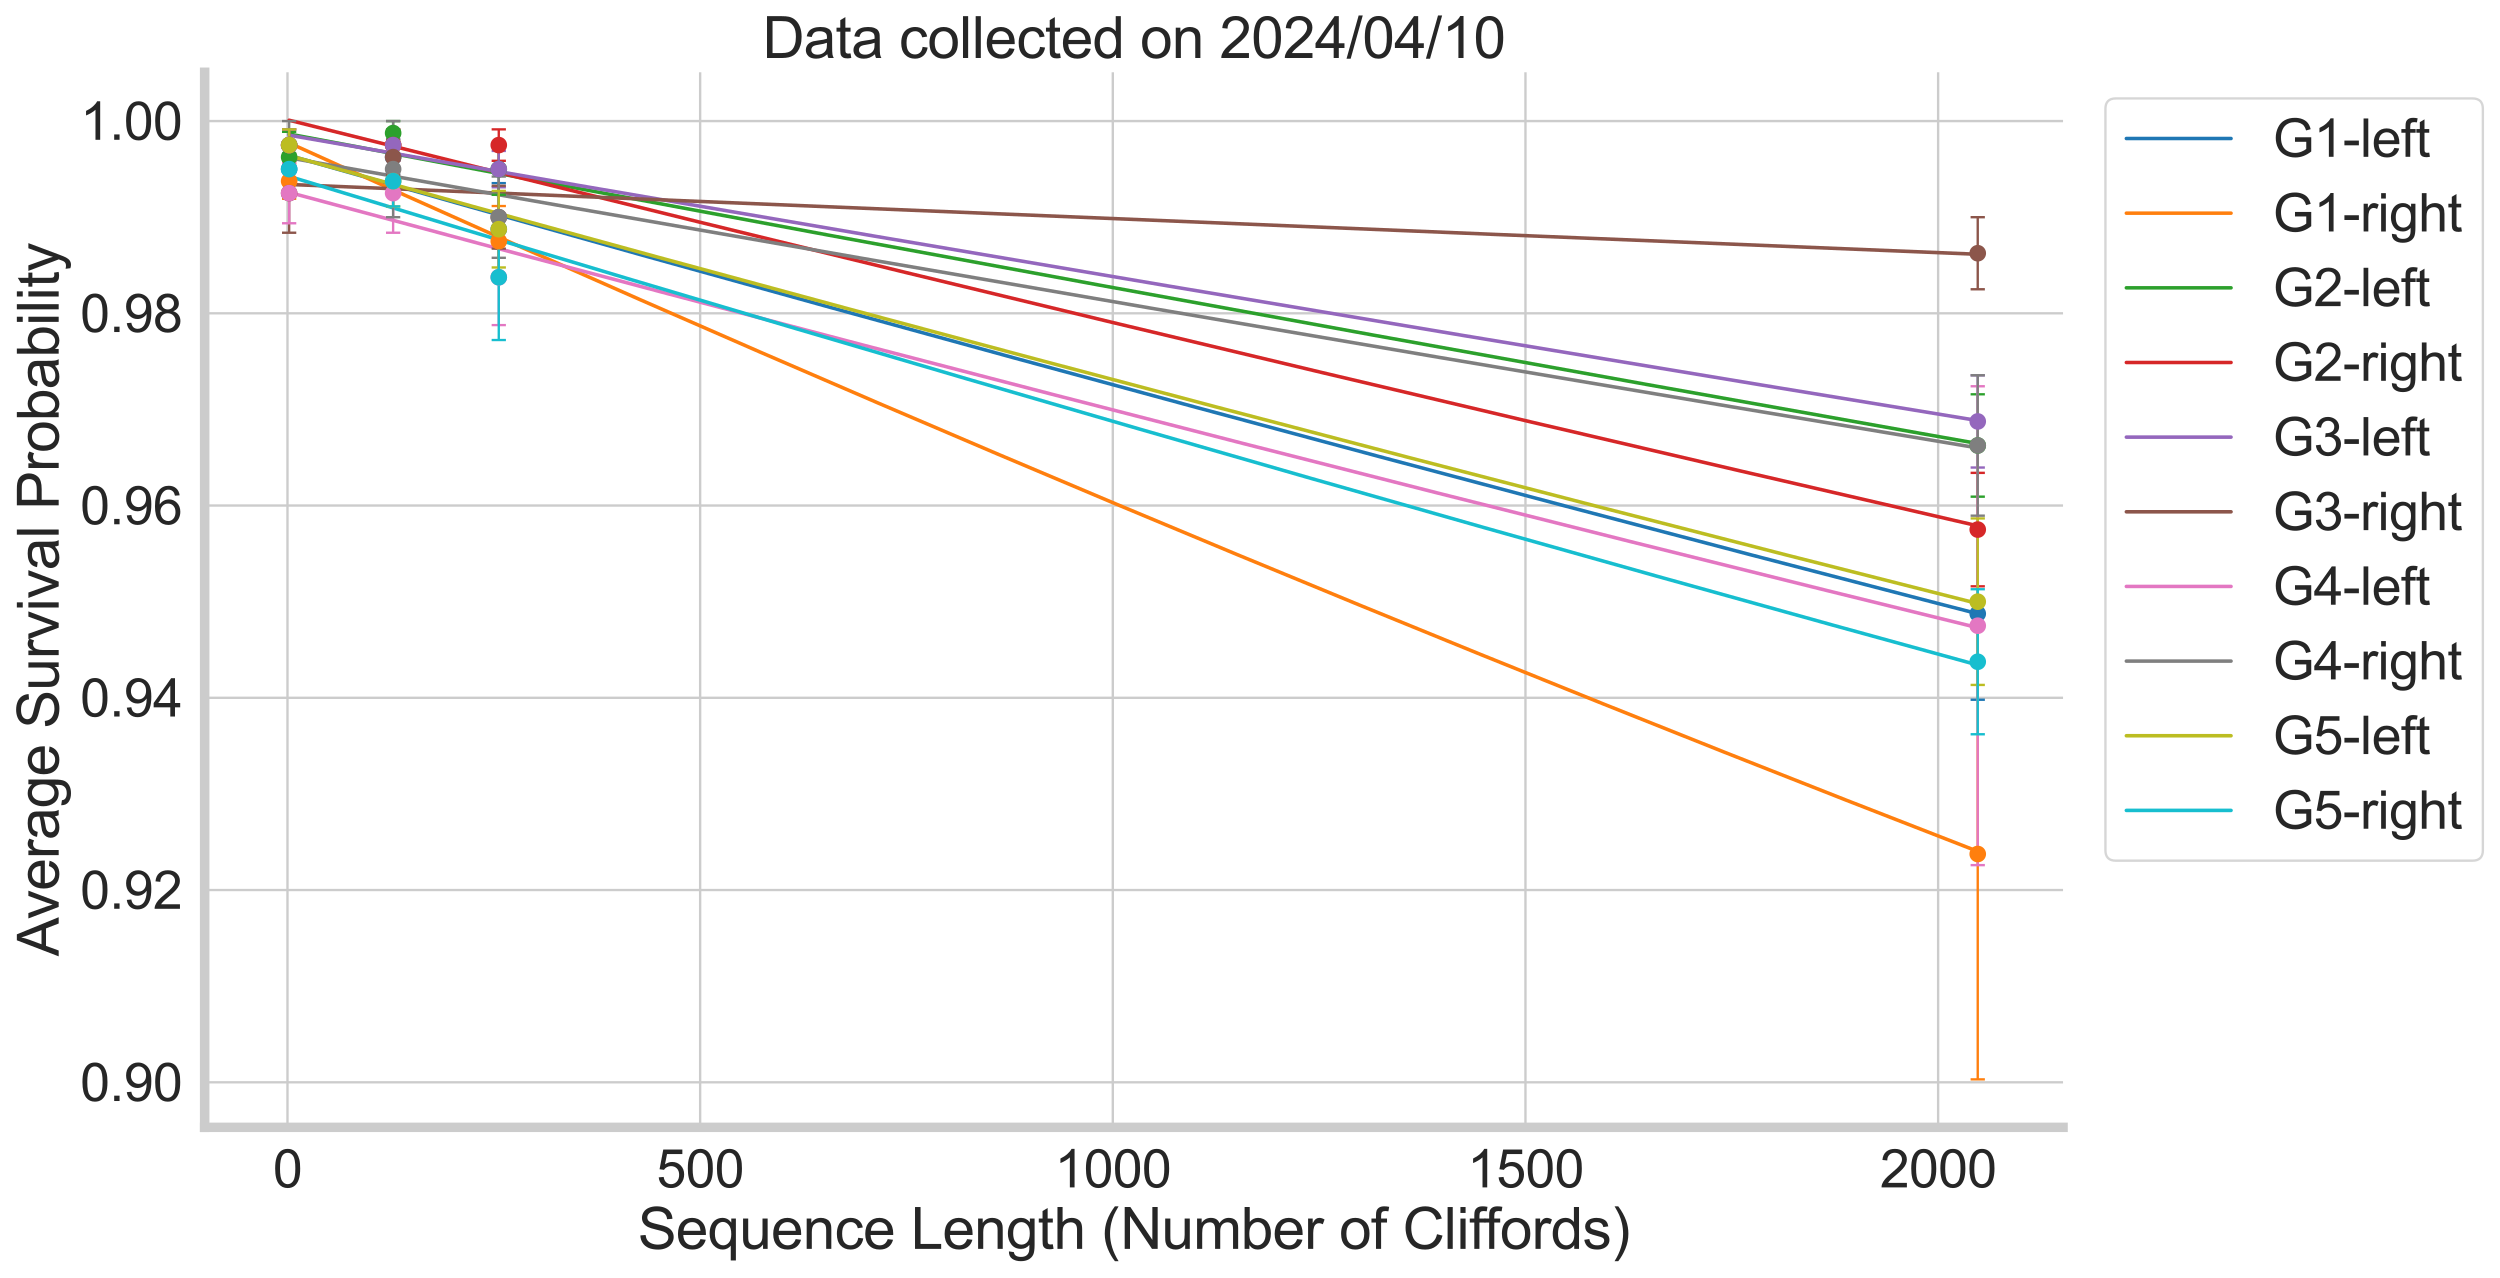 <?xml version="1.0" encoding="utf-8" standalone="no"?>
<!DOCTYPE svg PUBLIC "-//W3C//DTD SVG 1.1//EN"
  "http://www.w3.org/Graphics/SVG/1.1/DTD/svg11.dtd">
<svg xmlns:xlink="http://www.w3.org/1999/xlink" width="1050.925pt" height="537.241pt" viewBox="0 0 1050.925 537.241" xmlns="http://www.w3.org/2000/svg" version="1.1">
 <defs>
  <style type="text/css">*{stroke-linejoin: round; stroke-linecap: butt}</style>
 </defs>
 <g id="figure_1">
  <g id="patch_1">
   <path d="M 0 537.241 
L 1050.925 537.241 
L 1050.925 0 
L 0 0 
z
" style="fill: #ffffff"/>
  </g>
  <g id="axes_1">
   <g id="patch_2">
    <path d="M 86.037 473.899 
L 867.237 473.899 
L 867.237 30.379 
L 86.037 30.379 
z
" style="fill: #ffffff"/>
   </g>
   <g id="matplotlib.axis_1">
    <g id="xtick_1">
     <g id="line2d_1">
      <path d="M 120.852 473.899 
L 120.852 30.379 
" clip-path="url(#p867207f0de)" style="fill: none; stroke: #cccccc; stroke-linecap: round"/>
     </g>
     <g id="text_1">
      <!-- 0 -->
      <g style="fill: #262626" transform="translate(114.735 499.146) scale(0.22 -0.22)">
       <defs>
        <path id="ArialMT-30" d="M 266 2259 
Q 266 3072 433 3567 
Q 600 4063 929 4331 
Q 1259 4600 1759 4600 
Q 2128 4600 2406 4451 
Q 2684 4303 2865 4023 
Q 3047 3744 3150 3342 
Q 3253 2941 3253 2259 
Q 3253 1453 3087 958 
Q 2922 463 2592 192 
Q 2263 -78 1759 -78 
Q 1097 -78 719 397 
Q 266 969 266 2259 
z
M 844 2259 
Q 844 1131 1108 757 
Q 1372 384 1759 384 
Q 2147 384 2411 759 
Q 2675 1134 2675 2259 
Q 2675 3391 2411 3762 
Q 2147 4134 1753 4134 
Q 1366 4134 1134 3806 
Q 844 3388 844 2259 
z
" transform="scale(0.016)"/>
       </defs>
       <use xlink:href="#ArialMT-30"/>
      </g>
     </g>
    </g>
    <g id="xtick_2">
     <g id="line2d_2">
      <path d="M 294.321 473.899 
L 294.321 30.379 
" clip-path="url(#p867207f0de)" style="fill: none; stroke: #cccccc; stroke-linecap: round"/>
     </g>
     <g id="text_2">
      <!-- 500 -->
      <g style="fill: #262626" transform="translate(275.97 499.146) scale(0.22 -0.22)">
       <defs>
        <path id="ArialMT-35" d="M 266 1200 
L 856 1250 
Q 922 819 1161 601 
Q 1400 384 1738 384 
Q 2144 384 2425 690 
Q 2706 997 2706 1503 
Q 2706 1984 2436 2262 
Q 2166 2541 1728 2541 
Q 1456 2541 1237 2417 
Q 1019 2294 894 2097 
L 366 2166 
L 809 4519 
L 3088 4519 
L 3088 3981 
L 1259 3981 
L 1013 2750 
Q 1425 3038 1878 3038 
Q 2478 3038 2890 2622 
Q 3303 2206 3303 1553 
Q 3303 931 2941 478 
Q 2500 -78 1738 -78 
Q 1113 -78 717 272 
Q 322 622 266 1200 
z
" transform="scale(0.016)"/>
       </defs>
       <use xlink:href="#ArialMT-35"/>
       <use xlink:href="#ArialMT-30" x="55.615"/>
       <use xlink:href="#ArialMT-30" x="111.23"/>
      </g>
     </g>
    </g>
    <g id="xtick_3">
     <g id="line2d_3">
      <path d="M 467.79 473.899 
L 467.79 30.379 
" clip-path="url(#p867207f0de)" style="fill: none; stroke: #cccccc; stroke-linecap: round"/>
     </g>
     <g id="text_3">
      <!-- 1000 -->
      <g style="fill: #262626" transform="translate(443.322 499.146) scale(0.22 -0.22)">
       <defs>
        <path id="ArialMT-31" d="M 2384 0 
L 1822 0 
L 1822 3584 
Q 1619 3391 1289 3197 
Q 959 3003 697 2906 
L 697 3450 
Q 1169 3672 1522 3987 
Q 1875 4303 2022 4600 
L 2384 4600 
L 2384 0 
z
" transform="scale(0.016)"/>
       </defs>
       <use xlink:href="#ArialMT-31"/>
       <use xlink:href="#ArialMT-30" x="55.615"/>
       <use xlink:href="#ArialMT-30" x="111.23"/>
       <use xlink:href="#ArialMT-30" x="166.846"/>
      </g>
     </g>
    </g>
    <g id="xtick_4">
     <g id="line2d_4">
      <path d="M 641.259 473.899 
L 641.259 30.379 
" clip-path="url(#p867207f0de)" style="fill: none; stroke: #cccccc; stroke-linecap: round"/>
     </g>
     <g id="text_4">
      <!-- 1500 -->
      <g style="fill: #262626" transform="translate(616.79 499.146) scale(0.22 -0.22)">
       <use xlink:href="#ArialMT-31"/>
       <use xlink:href="#ArialMT-35" x="55.615"/>
       <use xlink:href="#ArialMT-30" x="111.23"/>
       <use xlink:href="#ArialMT-30" x="166.846"/>
      </g>
     </g>
    </g>
    <g id="xtick_5">
     <g id="line2d_5">
      <path d="M 814.728 473.899 
L 814.728 30.379 
" clip-path="url(#p867207f0de)" style="fill: none; stroke: #cccccc; stroke-linecap: round"/>
     </g>
     <g id="text_5">
      <!-- 2000 -->
      <g style="fill: #262626" transform="translate(790.259 499.146) scale(0.22 -0.22)">
       <defs>
        <path id="ArialMT-32" d="M 3222 541 
L 3222 0 
L 194 0 
Q 188 203 259 391 
Q 375 700 629 1000 
Q 884 1300 1366 1694 
Q 2113 2306 2375 2664 
Q 2638 3022 2638 3341 
Q 2638 3675 2398 3904 
Q 2159 4134 1775 4134 
Q 1369 4134 1125 3890 
Q 881 3647 878 3216 
L 300 3275 
Q 359 3922 746 4261 
Q 1134 4600 1788 4600 
Q 2447 4600 2831 4234 
Q 3216 3869 3216 3328 
Q 3216 3053 3103 2787 
Q 2991 2522 2730 2228 
Q 2469 1934 1863 1422 
Q 1356 997 1212 845 
Q 1069 694 975 541 
L 3222 541 
z
" transform="scale(0.016)"/>
       </defs>
       <use xlink:href="#ArialMT-32"/>
       <use xlink:href="#ArialMT-30" x="55.615"/>
       <use xlink:href="#ArialMT-30" x="111.23"/>
       <use xlink:href="#ArialMT-30" x="166.846"/>
      </g>
     </g>
    </g>
    <g id="text_6">
     <!-- Sequence Length (Number of Cliffords) -->
     <g style="fill: #262626" transform="translate(268.086 524.99) scale(0.24 -0.24)">
      <defs>
       <path id="ArialMT-53" d="M 288 1472 
L 859 1522 
Q 900 1178 1048 958 
Q 1197 738 1509 602 
Q 1822 466 2213 466 
Q 2559 466 2825 569 
Q 3091 672 3220 851 
Q 3350 1031 3350 1244 
Q 3350 1459 3225 1620 
Q 3100 1781 2813 1891 
Q 2628 1963 1997 2114 
Q 1366 2266 1113 2400 
Q 784 2572 623 2826 
Q 463 3081 463 3397 
Q 463 3744 659 4045 
Q 856 4347 1234 4503 
Q 1613 4659 2075 4659 
Q 2584 4659 2973 4495 
Q 3363 4331 3572 4012 
Q 3781 3694 3797 3291 
L 3216 3247 
Q 3169 3681 2898 3903 
Q 2628 4125 2100 4125 
Q 1550 4125 1298 3923 
Q 1047 3722 1047 3438 
Q 1047 3191 1225 3031 
Q 1400 2872 2139 2705 
Q 2878 2538 3153 2413 
Q 3553 2228 3743 1945 
Q 3934 1663 3934 1294 
Q 3934 928 3725 604 
Q 3516 281 3123 101 
Q 2731 -78 2241 -78 
Q 1619 -78 1198 103 
Q 778 284 539 648 
Q 300 1013 288 1472 
z
" transform="scale(0.016)"/>
       <path id="ArialMT-65" d="M 2694 1069 
L 3275 997 
Q 3138 488 2766 206 
Q 2394 -75 1816 -75 
Q 1088 -75 661 373 
Q 234 822 234 1631 
Q 234 2469 665 2931 
Q 1097 3394 1784 3394 
Q 2450 3394 2872 2941 
Q 3294 2488 3294 1666 
Q 3294 1616 3291 1516 
L 816 1516 
Q 847 969 1125 678 
Q 1403 388 1819 388 
Q 2128 388 2347 550 
Q 2566 713 2694 1069 
z
M 847 1978 
L 2700 1978 
Q 2663 2397 2488 2606 
Q 2219 2931 1791 2931 
Q 1403 2931 1139 2672 
Q 875 2413 847 1978 
z
" transform="scale(0.016)"/>
       <path id="ArialMT-71" d="M 2538 -1272 
L 2538 353 
Q 2406 169 2170 47 
Q 1934 -75 1669 -75 
Q 1078 -75 651 397 
Q 225 869 225 1691 
Q 225 2191 398 2587 
Q 572 2984 901 3189 
Q 1231 3394 1625 3394 
Q 2241 3394 2594 2875 
L 2594 3319 
L 3100 3319 
L 3100 -1272 
L 2538 -1272 
z
M 803 1669 
Q 803 1028 1072 708 
Q 1341 388 1716 388 
Q 2075 388 2334 692 
Q 2594 997 2594 1619 
Q 2594 2281 2320 2615 
Q 2047 2950 1678 2950 
Q 1313 2950 1058 2639 
Q 803 2328 803 1669 
z
" transform="scale(0.016)"/>
       <path id="ArialMT-75" d="M 2597 0 
L 2597 488 
Q 2209 -75 1544 -75 
Q 1250 -75 995 37 
Q 741 150 617 320 
Q 494 491 444 738 
Q 409 903 409 1263 
L 409 3319 
L 972 3319 
L 972 1478 
Q 972 1038 1006 884 
Q 1059 663 1231 536 
Q 1403 409 1656 409 
Q 1909 409 2131 539 
Q 2353 669 2445 892 
Q 2538 1116 2538 1541 
L 2538 3319 
L 3100 3319 
L 3100 0 
L 2597 0 
z
" transform="scale(0.016)"/>
       <path id="ArialMT-6e" d="M 422 0 
L 422 3319 
L 928 3319 
L 928 2847 
Q 1294 3394 1984 3394 
Q 2284 3394 2536 3286 
Q 2788 3178 2913 3003 
Q 3038 2828 3088 2588 
Q 3119 2431 3119 2041 
L 3119 0 
L 2556 0 
L 2556 2019 
Q 2556 2363 2490 2533 
Q 2425 2703 2258 2804 
Q 2091 2906 1866 2906 
Q 1506 2906 1245 2678 
Q 984 2450 984 1813 
L 984 0 
L 422 0 
z
" transform="scale(0.016)"/>
       <path id="ArialMT-63" d="M 2588 1216 
L 3141 1144 
Q 3050 572 2676 248 
Q 2303 -75 1759 -75 
Q 1078 -75 664 370 
Q 250 816 250 1647 
Q 250 2184 428 2587 
Q 606 2991 970 3192 
Q 1334 3394 1763 3394 
Q 2303 3394 2647 3120 
Q 2991 2847 3088 2344 
L 2541 2259 
Q 2463 2594 2264 2762 
Q 2066 2931 1784 2931 
Q 1359 2931 1093 2626 
Q 828 2322 828 1663 
Q 828 994 1084 691 
Q 1341 388 1753 388 
Q 2084 388 2306 591 
Q 2528 794 2588 1216 
z
" transform="scale(0.016)"/>
       <path id="ArialMT-20" transform="scale(0.016)"/>
       <path id="ArialMT-4c" d="M 469 0 
L 469 4581 
L 1075 4581 
L 1075 541 
L 3331 541 
L 3331 0 
L 469 0 
z
" transform="scale(0.016)"/>
       <path id="ArialMT-67" d="M 319 -275 
L 866 -356 
Q 900 -609 1056 -725 
Q 1266 -881 1628 -881 
Q 2019 -881 2231 -725 
Q 2444 -569 2519 -288 
Q 2563 -116 2559 434 
Q 2191 0 1641 0 
Q 956 0 581 494 
Q 206 988 206 1678 
Q 206 2153 378 2554 
Q 550 2956 876 3175 
Q 1203 3394 1644 3394 
Q 2231 3394 2613 2919 
L 2613 3319 
L 3131 3319 
L 3131 450 
Q 3131 -325 2973 -648 
Q 2816 -972 2473 -1159 
Q 2131 -1347 1631 -1347 
Q 1038 -1347 672 -1080 
Q 306 -813 319 -275 
z
M 784 1719 
Q 784 1066 1043 766 
Q 1303 466 1694 466 
Q 2081 466 2343 764 
Q 2606 1063 2606 1700 
Q 2606 2309 2336 2618 
Q 2066 2928 1684 2928 
Q 1309 2928 1046 2623 
Q 784 2319 784 1719 
z
" transform="scale(0.016)"/>
       <path id="ArialMT-74" d="M 1650 503 
L 1731 6 
Q 1494 -44 1306 -44 
Q 1000 -44 831 53 
Q 663 150 594 308 
Q 525 466 525 972 
L 525 2881 
L 113 2881 
L 113 3319 
L 525 3319 
L 525 4141 
L 1084 4478 
L 1084 3319 
L 1650 3319 
L 1650 2881 
L 1084 2881 
L 1084 941 
Q 1084 700 1114 631 
Q 1144 563 1211 522 
Q 1278 481 1403 481 
Q 1497 481 1650 503 
z
" transform="scale(0.016)"/>
       <path id="ArialMT-68" d="M 422 0 
L 422 4581 
L 984 4581 
L 984 2938 
Q 1378 3394 1978 3394 
Q 2347 3394 2619 3248 
Q 2891 3103 3008 2847 
Q 3125 2591 3125 2103 
L 3125 0 
L 2563 0 
L 2563 2103 
Q 2563 2525 2380 2717 
Q 2197 2909 1863 2909 
Q 1613 2909 1392 2779 
Q 1172 2650 1078 2428 
Q 984 2206 984 1816 
L 984 0 
L 422 0 
z
" transform="scale(0.016)"/>
       <path id="ArialMT-28" d="M 1497 -1347 
Q 1031 -759 709 28 
Q 388 816 388 1659 
Q 388 2403 628 3084 
Q 909 3875 1497 4659 
L 1900 4659 
Q 1522 4009 1400 3731 
Q 1209 3300 1100 2831 
Q 966 2247 966 1656 
Q 966 153 1900 -1347 
L 1497 -1347 
z
" transform="scale(0.016)"/>
       <path id="ArialMT-4e" d="M 488 0 
L 488 4581 
L 1109 4581 
L 3516 984 
L 3516 4581 
L 4097 4581 
L 4097 0 
L 3475 0 
L 1069 3600 
L 1069 0 
L 488 0 
z
" transform="scale(0.016)"/>
       <path id="ArialMT-6d" d="M 422 0 
L 422 3319 
L 925 3319 
L 925 2853 
Q 1081 3097 1340 3245 
Q 1600 3394 1931 3394 
Q 2300 3394 2536 3241 
Q 2772 3088 2869 2813 
Q 3263 3394 3894 3394 
Q 4388 3394 4653 3120 
Q 4919 2847 4919 2278 
L 4919 0 
L 4359 0 
L 4359 2091 
Q 4359 2428 4304 2576 
Q 4250 2725 4106 2815 
Q 3963 2906 3769 2906 
Q 3419 2906 3187 2673 
Q 2956 2441 2956 1928 
L 2956 0 
L 2394 0 
L 2394 2156 
Q 2394 2531 2256 2718 
Q 2119 2906 1806 2906 
Q 1569 2906 1367 2781 
Q 1166 2656 1075 2415 
Q 984 2175 984 1722 
L 984 0 
L 422 0 
z
" transform="scale(0.016)"/>
       <path id="ArialMT-62" d="M 941 0 
L 419 0 
L 419 4581 
L 981 4581 
L 981 2947 
Q 1338 3394 1891 3394 
Q 2197 3394 2470 3270 
Q 2744 3147 2920 2923 
Q 3097 2700 3197 2384 
Q 3297 2069 3297 1709 
Q 3297 856 2875 390 
Q 2453 -75 1863 -75 
Q 1275 -75 941 416 
L 941 0 
z
M 934 1684 
Q 934 1088 1097 822 
Q 1363 388 1816 388 
Q 2184 388 2453 708 
Q 2722 1028 2722 1663 
Q 2722 2313 2464 2622 
Q 2206 2931 1841 2931 
Q 1472 2931 1203 2611 
Q 934 2291 934 1684 
z
" transform="scale(0.016)"/>
       <path id="ArialMT-72" d="M 416 0 
L 416 3319 
L 922 3319 
L 922 2816 
Q 1116 3169 1280 3281 
Q 1444 3394 1641 3394 
Q 1925 3394 2219 3213 
L 2025 2691 
Q 1819 2813 1613 2813 
Q 1428 2813 1281 2702 
Q 1134 2591 1072 2394 
Q 978 2094 978 1738 
L 978 0 
L 416 0 
z
" transform="scale(0.016)"/>
       <path id="ArialMT-6f" d="M 213 1659 
Q 213 2581 725 3025 
Q 1153 3394 1769 3394 
Q 2453 3394 2887 2945 
Q 3322 2497 3322 1706 
Q 3322 1066 3130 698 
Q 2938 331 2570 128 
Q 2203 -75 1769 -75 
Q 1072 -75 642 372 
Q 213 819 213 1659 
z
M 791 1659 
Q 791 1022 1069 705 
Q 1347 388 1769 388 
Q 2188 388 2466 706 
Q 2744 1025 2744 1678 
Q 2744 2294 2464 2611 
Q 2184 2928 1769 2928 
Q 1347 2928 1069 2612 
Q 791 2297 791 1659 
z
" transform="scale(0.016)"/>
       <path id="ArialMT-66" d="M 556 0 
L 556 2881 
L 59 2881 
L 59 3319 
L 556 3319 
L 556 3672 
Q 556 4006 616 4169 
Q 697 4388 901 4523 
Q 1106 4659 1475 4659 
Q 1713 4659 2000 4603 
L 1916 4113 
Q 1741 4144 1584 4144 
Q 1328 4144 1222 4034 
Q 1116 3925 1116 3625 
L 1116 3319 
L 1763 3319 
L 1763 2881 
L 1116 2881 
L 1116 0 
L 556 0 
z
" transform="scale(0.016)"/>
       <path id="ArialMT-43" d="M 3763 1606 
L 4369 1453 
Q 4178 706 3683 314 
Q 3188 -78 2472 -78 
Q 1731 -78 1267 223 
Q 803 525 561 1097 
Q 319 1669 319 2325 
Q 319 3041 592 3573 
Q 866 4106 1370 4382 
Q 1875 4659 2481 4659 
Q 3169 4659 3637 4309 
Q 4106 3959 4291 3325 
L 3694 3184 
Q 3534 3684 3231 3912 
Q 2928 4141 2469 4141 
Q 1941 4141 1586 3887 
Q 1231 3634 1087 3207 
Q 944 2781 944 2328 
Q 944 1744 1114 1308 
Q 1284 872 1643 656 
Q 2003 441 2422 441 
Q 2931 441 3284 734 
Q 3638 1028 3763 1606 
z
" transform="scale(0.016)"/>
       <path id="ArialMT-6c" d="M 409 0 
L 409 4581 
L 972 4581 
L 972 0 
L 409 0 
z
" transform="scale(0.016)"/>
       <path id="ArialMT-69" d="M 425 3934 
L 425 4581 
L 988 4581 
L 988 3934 
L 425 3934 
z
M 425 0 
L 425 3319 
L 988 3319 
L 988 0 
L 425 0 
z
" transform="scale(0.016)"/>
       <path id="ArialMT-64" d="M 2575 0 
L 2575 419 
Q 2259 -75 1647 -75 
Q 1250 -75 917 144 
Q 584 363 401 755 
Q 219 1147 219 1656 
Q 219 2153 384 2558 
Q 550 2963 881 3178 
Q 1213 3394 1622 3394 
Q 1922 3394 2156 3267 
Q 2391 3141 2538 2938 
L 2538 4581 
L 3097 4581 
L 3097 0 
L 2575 0 
z
M 797 1656 
Q 797 1019 1065 703 
Q 1334 388 1700 388 
Q 2069 388 2326 689 
Q 2584 991 2584 1609 
Q 2584 2291 2321 2609 
Q 2059 2928 1675 2928 
Q 1300 2928 1048 2622 
Q 797 2316 797 1656 
z
" transform="scale(0.016)"/>
       <path id="ArialMT-73" d="M 197 991 
L 753 1078 
Q 800 744 1014 566 
Q 1228 388 1613 388 
Q 2000 388 2187 545 
Q 2375 703 2375 916 
Q 2375 1106 2209 1216 
Q 2094 1291 1634 1406 
Q 1016 1563 777 1677 
Q 538 1791 414 1992 
Q 291 2194 291 2438 
Q 291 2659 392 2848 
Q 494 3038 669 3163 
Q 800 3259 1026 3326 
Q 1253 3394 1513 3394 
Q 1903 3394 2198 3281 
Q 2494 3169 2634 2976 
Q 2775 2784 2828 2463 
L 2278 2388 
Q 2241 2644 2061 2787 
Q 1881 2931 1553 2931 
Q 1166 2931 1000 2803 
Q 834 2675 834 2503 
Q 834 2394 903 2306 
Q 972 2216 1119 2156 
Q 1203 2125 1616 2013 
Q 2213 1853 2448 1751 
Q 2684 1650 2818 1456 
Q 2953 1263 2953 975 
Q 2953 694 2789 445 
Q 2625 197 2315 61 
Q 2006 -75 1616 -75 
Q 969 -75 630 194 
Q 291 463 197 991 
z
" transform="scale(0.016)"/>
       <path id="ArialMT-29" d="M 791 -1347 
L 388 -1347 
Q 1322 153 1322 1656 
Q 1322 2244 1188 2822 
Q 1081 3291 891 3722 
Q 769 4003 388 4659 
L 791 4659 
Q 1378 3875 1659 3084 
Q 1900 2403 1900 1659 
Q 1900 816 1576 28 
Q 1253 -759 791 -1347 
z
" transform="scale(0.016)"/>
      </defs>
      <use xlink:href="#ArialMT-53"/>
      <use xlink:href="#ArialMT-65" x="66.699"/>
      <use xlink:href="#ArialMT-71" x="122.314"/>
      <use xlink:href="#ArialMT-75" x="177.93"/>
      <use xlink:href="#ArialMT-65" x="233.545"/>
      <use xlink:href="#ArialMT-6e" x="289.16"/>
      <use xlink:href="#ArialMT-63" x="344.775"/>
      <use xlink:href="#ArialMT-65" x="394.775"/>
      <use xlink:href="#ArialMT-20" x="450.391"/>
      <use xlink:href="#ArialMT-4c" x="478.174"/>
      <use xlink:href="#ArialMT-65" x="533.789"/>
      <use xlink:href="#ArialMT-6e" x="589.404"/>
      <use xlink:href="#ArialMT-67" x="645.02"/>
      <use xlink:href="#ArialMT-74" x="700.635"/>
      <use xlink:href="#ArialMT-68" x="728.418"/>
      <use xlink:href="#ArialMT-20" x="784.033"/>
      <use xlink:href="#ArialMT-28" x="811.816"/>
      <use xlink:href="#ArialMT-4e" x="845.117"/>
      <use xlink:href="#ArialMT-75" x="917.334"/>
      <use xlink:href="#ArialMT-6d" x="972.949"/>
      <use xlink:href="#ArialMT-62" x="1056.25"/>
      <use xlink:href="#ArialMT-65" x="1111.865"/>
      <use xlink:href="#ArialMT-72" x="1167.48"/>
      <use xlink:href="#ArialMT-20" x="1200.781"/>
      <use xlink:href="#ArialMT-6f" x="1228.564"/>
      <use xlink:href="#ArialMT-66" x="1284.18"/>
      <use xlink:href="#ArialMT-20" x="1311.963"/>
      <use xlink:href="#ArialMT-43" x="1339.746"/>
      <use xlink:href="#ArialMT-6c" x="1411.963"/>
      <use xlink:href="#ArialMT-69" x="1434.18"/>
      <use xlink:href="#ArialMT-66" x="1456.396"/>
      <use xlink:href="#ArialMT-66" x="1482.43"/>
      <use xlink:href="#ArialMT-6f" x="1510.213"/>
      <use xlink:href="#ArialMT-72" x="1565.828"/>
      <use xlink:href="#ArialMT-64" x="1599.129"/>
      <use xlink:href="#ArialMT-73" x="1654.744"/>
      <use xlink:href="#ArialMT-29" x="1704.744"/>
     </g>
    </g>
   </g>
   <g id="matplotlib.axis_2">
    <g id="ytick_1">
     <g id="line2d_6">
      <path d="M 86.037 454.962 
L 867.237 454.962 
" clip-path="url(#p867207f0de)" style="fill: none; stroke: #cccccc; stroke-linecap: round"/>
     </g>
     <g id="text_7">
      <!-- 0.90 -->
      <g style="fill: #262626" transform="translate(33.722 462.835) scale(0.22 -0.22)">
       <defs>
        <path id="ArialMT-2e" d="M 581 0 
L 581 641 
L 1222 641 
L 1222 0 
L 581 0 
z
" transform="scale(0.016)"/>
        <path id="ArialMT-39" d="M 350 1059 
L 891 1109 
Q 959 728 1153 556 
Q 1347 384 1650 384 
Q 1909 384 2104 503 
Q 2300 622 2425 820 
Q 2550 1019 2634 1356 
Q 2719 1694 2719 2044 
Q 2719 2081 2716 2156 
Q 2547 1888 2255 1720 
Q 1963 1553 1622 1553 
Q 1053 1553 659 1965 
Q 266 2378 266 3053 
Q 266 3750 677 4175 
Q 1088 4600 1706 4600 
Q 2153 4600 2523 4359 
Q 2894 4119 3086 3673 
Q 3278 3228 3278 2384 
Q 3278 1506 3087 986 
Q 2897 466 2520 194 
Q 2144 -78 1638 -78 
Q 1100 -78 759 220 
Q 419 519 350 1059 
z
M 2653 3081 
Q 2653 3566 2395 3850 
Q 2138 4134 1775 4134 
Q 1400 4134 1122 3828 
Q 844 3522 844 3034 
Q 844 2597 1108 2323 
Q 1372 2050 1759 2050 
Q 2150 2050 2401 2323 
Q 2653 2597 2653 3081 
z
" transform="scale(0.016)"/>
       </defs>
       <use xlink:href="#ArialMT-30"/>
       <use xlink:href="#ArialMT-2e" x="55.615"/>
       <use xlink:href="#ArialMT-39" x="83.398"/>
       <use xlink:href="#ArialMT-30" x="139.014"/>
      </g>
     </g>
    </g>
    <g id="ytick_2">
     <g id="line2d_7">
      <path d="M 86.037 374.147 
L 867.237 374.147 
" clip-path="url(#p867207f0de)" style="fill: none; stroke: #cccccc; stroke-linecap: round"/>
     </g>
     <g id="text_8">
      <!-- 0.92 -->
      <g style="fill: #262626" transform="translate(33.722 382.021) scale(0.22 -0.22)">
       <use xlink:href="#ArialMT-30"/>
       <use xlink:href="#ArialMT-2e" x="55.615"/>
       <use xlink:href="#ArialMT-39" x="83.398"/>
       <use xlink:href="#ArialMT-32" x="139.014"/>
      </g>
     </g>
    </g>
    <g id="ytick_3">
     <g id="line2d_8">
      <path d="M 86.037 293.333 
L 867.237 293.333 
" clip-path="url(#p867207f0de)" style="fill: none; stroke: #cccccc; stroke-linecap: round"/>
     </g>
     <g id="text_9">
      <!-- 0.94 -->
      <g style="fill: #262626" transform="translate(33.722 301.206) scale(0.22 -0.22)">
       <defs>
        <path id="ArialMT-34" d="M 2069 0 
L 2069 1097 
L 81 1097 
L 81 1613 
L 2172 4581 
L 2631 4581 
L 2631 1613 
L 3250 1613 
L 3250 1097 
L 2631 1097 
L 2631 0 
L 2069 0 
z
M 2069 1613 
L 2069 3678 
L 634 1613 
L 2069 1613 
z
" transform="scale(0.016)"/>
       </defs>
       <use xlink:href="#ArialMT-30"/>
       <use xlink:href="#ArialMT-2e" x="55.615"/>
       <use xlink:href="#ArialMT-39" x="83.398"/>
       <use xlink:href="#ArialMT-34" x="139.014"/>
      </g>
     </g>
    </g>
    <g id="ytick_4">
     <g id="line2d_9">
      <path d="M 86.037 212.518 
L 867.237 212.518 
" clip-path="url(#p867207f0de)" style="fill: none; stroke: #cccccc; stroke-linecap: round"/>
     </g>
     <g id="text_10">
      <!-- 0.96 -->
      <g style="fill: #262626" transform="translate(33.722 220.392) scale(0.22 -0.22)">
       <defs>
        <path id="ArialMT-36" d="M 3184 3459 
L 2625 3416 
Q 2550 3747 2413 3897 
Q 2184 4138 1850 4138 
Q 1581 4138 1378 3988 
Q 1113 3794 959 3422 
Q 806 3050 800 2363 
Q 1003 2672 1297 2822 
Q 1591 2972 1913 2972 
Q 2475 2972 2870 2558 
Q 3266 2144 3266 1488 
Q 3266 1056 3080 686 
Q 2894 316 2569 119 
Q 2244 -78 1831 -78 
Q 1128 -78 684 439 
Q 241 956 241 2144 
Q 241 3472 731 4075 
Q 1159 4600 1884 4600 
Q 2425 4600 2770 4297 
Q 3116 3994 3184 3459 
z
M 888 1484 
Q 888 1194 1011 928 
Q 1134 663 1356 523 
Q 1578 384 1822 384 
Q 2178 384 2434 671 
Q 2691 959 2691 1453 
Q 2691 1928 2437 2201 
Q 2184 2475 1800 2475 
Q 1419 2475 1153 2201 
Q 888 1928 888 1484 
z
" transform="scale(0.016)"/>
       </defs>
       <use xlink:href="#ArialMT-30"/>
       <use xlink:href="#ArialMT-2e" x="55.615"/>
       <use xlink:href="#ArialMT-39" x="83.398"/>
       <use xlink:href="#ArialMT-36" x="139.014"/>
      </g>
     </g>
    </g>
    <g id="ytick_5">
     <g id="line2d_10">
      <path d="M 86.037 131.704 
L 867.237 131.704 
" clip-path="url(#p867207f0de)" style="fill: none; stroke: #cccccc; stroke-linecap: round"/>
     </g>
     <g id="text_11">
      <!-- 0.98 -->
      <g style="fill: #262626" transform="translate(33.722 139.578) scale(0.22 -0.22)">
       <defs>
        <path id="ArialMT-38" d="M 1131 2484 
Q 781 2613 612 2850 
Q 444 3088 444 3419 
Q 444 3919 803 4259 
Q 1163 4600 1759 4600 
Q 2359 4600 2725 4251 
Q 3091 3903 3091 3403 
Q 3091 3084 2923 2848 
Q 2756 2613 2416 2484 
Q 2838 2347 3058 2040 
Q 3278 1734 3278 1309 
Q 3278 722 2862 322 
Q 2447 -78 1769 -78 
Q 1091 -78 675 323 
Q 259 725 259 1325 
Q 259 1772 486 2073 
Q 713 2375 1131 2484 
z
M 1019 3438 
Q 1019 3113 1228 2906 
Q 1438 2700 1772 2700 
Q 2097 2700 2305 2904 
Q 2513 3109 2513 3406 
Q 2513 3716 2298 3927 
Q 2084 4138 1766 4138 
Q 1444 4138 1231 3931 
Q 1019 3725 1019 3438 
z
M 838 1322 
Q 838 1081 952 856 
Q 1066 631 1291 507 
Q 1516 384 1775 384 
Q 2178 384 2440 643 
Q 2703 903 2703 1303 
Q 2703 1709 2433 1975 
Q 2163 2241 1756 2241 
Q 1359 2241 1098 1978 
Q 838 1716 838 1322 
z
" transform="scale(0.016)"/>
       </defs>
       <use xlink:href="#ArialMT-30"/>
       <use xlink:href="#ArialMT-2e" x="55.615"/>
       <use xlink:href="#ArialMT-39" x="83.398"/>
       <use xlink:href="#ArialMT-38" x="139.014"/>
      </g>
     </g>
    </g>
    <g id="ytick_6">
     <g id="line2d_11">
      <path d="M 86.037 50.889 
L 867.237 50.889 
" clip-path="url(#p867207f0de)" style="fill: none; stroke: #cccccc; stroke-linecap: round"/>
     </g>
     <g id="text_12">
      <!-- 1.00 -->
      <g style="fill: #262626" transform="translate(33.722 58.763) scale(0.22 -0.22)">
       <use xlink:href="#ArialMT-31"/>
       <use xlink:href="#ArialMT-2e" x="55.615"/>
       <use xlink:href="#ArialMT-30" x="83.398"/>
       <use xlink:href="#ArialMT-30" x="139.014"/>
      </g>
     </g>
    </g>
    <g id="text_13">
     <!-- Average Survival Probability -->
     <g style="fill: #262626" transform="translate(24.671 401.993) rotate(-90) scale(0.24 -0.24)">
      <defs>
       <path id="ArialMT-41" d="M -9 0 
L 1750 4581 
L 2403 4581 
L 4278 0 
L 3588 0 
L 3053 1388 
L 1138 1388 
L 634 0 
L -9 0 
z
M 1313 1881 
L 2866 1881 
L 2388 3150 
Q 2169 3728 2063 4100 
Q 1975 3659 1816 3225 
L 1313 1881 
z
" transform="scale(0.016)"/>
       <path id="ArialMT-76" d="M 1344 0 
L 81 3319 
L 675 3319 
L 1388 1331 
Q 1503 1009 1600 663 
Q 1675 925 1809 1294 
L 2547 3319 
L 3125 3319 
L 1869 0 
L 1344 0 
z
" transform="scale(0.016)"/>
       <path id="ArialMT-61" d="M 2588 409 
Q 2275 144 1986 34 
Q 1697 -75 1366 -75 
Q 819 -75 525 192 
Q 231 459 231 875 
Q 231 1119 342 1320 
Q 453 1522 633 1644 
Q 813 1766 1038 1828 
Q 1203 1872 1538 1913 
Q 2219 1994 2541 2106 
Q 2544 2222 2544 2253 
Q 2544 2597 2384 2738 
Q 2169 2928 1744 2928 
Q 1347 2928 1158 2789 
Q 969 2650 878 2297 
L 328 2372 
Q 403 2725 575 2942 
Q 747 3159 1072 3276 
Q 1397 3394 1825 3394 
Q 2250 3394 2515 3294 
Q 2781 3194 2906 3042 
Q 3031 2891 3081 2659 
Q 3109 2516 3109 2141 
L 3109 1391 
Q 3109 606 3145 398 
Q 3181 191 3288 0 
L 2700 0 
Q 2613 175 2588 409 
z
M 2541 1666 
Q 2234 1541 1622 1453 
Q 1275 1403 1131 1340 
Q 988 1278 909 1158 
Q 831 1038 831 891 
Q 831 666 1001 516 
Q 1172 366 1500 366 
Q 1825 366 2078 508 
Q 2331 650 2450 897 
Q 2541 1088 2541 1459 
L 2541 1666 
z
" transform="scale(0.016)"/>
       <path id="ArialMT-50" d="M 494 0 
L 494 4581 
L 2222 4581 
Q 2678 4581 2919 4538 
Q 3256 4481 3484 4323 
Q 3713 4166 3852 3881 
Q 3991 3597 3991 3256 
Q 3991 2672 3619 2267 
Q 3247 1863 2275 1863 
L 1100 1863 
L 1100 0 
L 494 0 
z
M 1100 2403 
L 2284 2403 
Q 2872 2403 3119 2622 
Q 3366 2841 3366 3238 
Q 3366 3525 3220 3729 
Q 3075 3934 2838 4000 
Q 2684 4041 2272 4041 
L 1100 4041 
L 1100 2403 
z
" transform="scale(0.016)"/>
       <path id="ArialMT-79" d="M 397 -1278 
L 334 -750 
Q 519 -800 656 -800 
Q 844 -800 956 -737 
Q 1069 -675 1141 -563 
Q 1194 -478 1313 -144 
Q 1328 -97 1363 -6 
L 103 3319 
L 709 3319 
L 1400 1397 
Q 1534 1031 1641 628 
Q 1738 1016 1872 1384 
L 2581 3319 
L 3144 3319 
L 1881 -56 
Q 1678 -603 1566 -809 
Q 1416 -1088 1222 -1217 
Q 1028 -1347 759 -1347 
Q 597 -1347 397 -1278 
z
" transform="scale(0.016)"/>
      </defs>
      <use xlink:href="#ArialMT-41"/>
      <use xlink:href="#ArialMT-76" x="64.949"/>
      <use xlink:href="#ArialMT-65" x="114.949"/>
      <use xlink:href="#ArialMT-72" x="170.564"/>
      <use xlink:href="#ArialMT-61" x="203.865"/>
      <use xlink:href="#ArialMT-67" x="259.48"/>
      <use xlink:href="#ArialMT-65" x="315.096"/>
      <use xlink:href="#ArialMT-20" x="370.711"/>
      <use xlink:href="#ArialMT-53" x="398.494"/>
      <use xlink:href="#ArialMT-75" x="465.193"/>
      <use xlink:href="#ArialMT-72" x="520.809"/>
      <use xlink:href="#ArialMT-76" x="554.109"/>
      <use xlink:href="#ArialMT-69" x="604.109"/>
      <use xlink:href="#ArialMT-76" x="626.326"/>
      <use xlink:href="#ArialMT-61" x="676.326"/>
      <use xlink:href="#ArialMT-6c" x="731.941"/>
      <use xlink:href="#ArialMT-20" x="754.158"/>
      <use xlink:href="#ArialMT-50" x="781.941"/>
      <use xlink:href="#ArialMT-72" x="848.641"/>
      <use xlink:href="#ArialMT-6f" x="881.941"/>
      <use xlink:href="#ArialMT-62" x="937.557"/>
      <use xlink:href="#ArialMT-61" x="993.172"/>
      <use xlink:href="#ArialMT-62" x="1048.787"/>
      <use xlink:href="#ArialMT-69" x="1104.402"/>
      <use xlink:href="#ArialMT-6c" x="1126.619"/>
      <use xlink:href="#ArialMT-69" x="1148.836"/>
      <use xlink:href="#ArialMT-74" x="1171.053"/>
      <use xlink:href="#ArialMT-79" x="1198.836"/>
     </g>
    </g>
   </g>
   <g id="PolyCollection_1"/>
   <g id="PolyCollection_2"/>
   <g id="PolyCollection_3"/>
   <g id="PolyCollection_4"/>
   <g id="PolyCollection_5"/>
   <g id="PolyCollection_6"/>
   <g id="PolyCollection_7"/>
   <g id="PolyCollection_8"/>
   <g id="PolyCollection_9"/>
   <g id="PolyCollection_10"/>
   <g id="PathCollection_1">
    <defs>
     <path id="C0_0_f726e7c6c8" d="M 0 3 
C 0.796 3 1.559 2.684 2.121 2.121 
C 2.684 1.559 3 0.796 3 -0 
C 3 -0.796 2.684 -1.559 2.121 -2.121 
C 1.559 -2.684 0.796 -3 0 -3 
C -0.796 -3 -1.559 -2.684 -2.121 -2.121 
C -2.684 -1.559 -3 -0.796 -3 0 
C -3 0.796 -2.684 1.559 -2.121 2.121 
C -1.559 2.684 -0.796 3 0 3 
z
"/>
    </defs>
    <g clip-path="url(#p867207f0de)">
     <use xlink:href="#C0_0_f726e7c6c8" x="121.546" y="71.093" style="fill: #1f77b4; stroke: #ffffff; stroke-width: 0.48"/>
    </g>
    <g clip-path="url(#p867207f0de)">
     <use xlink:href="#C0_0_f726e7c6c8" x="165.26" y="66.042" style="fill: #1f77b4; stroke: #ffffff; stroke-width: 0.48"/>
    </g>
    <g clip-path="url(#p867207f0de)">
     <use xlink:href="#C0_0_f726e7c6c8" x="209.668" y="96.348" style="fill: #1f77b4; stroke: #ffffff; stroke-width: 0.48"/>
    </g>
    <g clip-path="url(#p867207f0de)">
     <use xlink:href="#C0_0_f726e7c6c8" x="831.381" y="257.977" style="fill: #1f77b4; stroke: #ffffff; stroke-width: 0.48"/>
    </g>
    <g clip-path="url(#p867207f0de)">
     <use xlink:href="#C0_0_f726e7c6c8" x="121.546" y="76.144" style="fill: #ff7f0e; stroke: #ffffff; stroke-width: 0.48"/>
    </g>
    <g clip-path="url(#p867207f0de)">
     <use xlink:href="#C0_0_f726e7c6c8" x="165.26" y="60.991" style="fill: #ff7f0e; stroke: #ffffff; stroke-width: 0.48"/>
    </g>
    <g clip-path="url(#p867207f0de)">
     <use xlink:href="#C0_0_f726e7c6c8" x="209.668" y="101.399" style="fill: #ff7f0e; stroke: #ffffff; stroke-width: 0.48"/>
    </g>
    <g clip-path="url(#p867207f0de)">
     <use xlink:href="#C0_0_f726e7c6c8" x="831.381" y="358.995" style="fill: #ff7f0e; stroke: #ffffff; stroke-width: 0.48"/>
    </g>
    <g clip-path="url(#p867207f0de)">
     <use xlink:href="#C0_0_f726e7c6c8" x="121.546" y="66.042" style="fill: #2ca02c; stroke: #ffffff; stroke-width: 0.48"/>
    </g>
    <g clip-path="url(#p867207f0de)">
     <use xlink:href="#C0_0_f726e7c6c8" x="165.26" y="55.94" style="fill: #2ca02c; stroke: #ffffff; stroke-width: 0.48"/>
    </g>
    <g clip-path="url(#p867207f0de)">
     <use xlink:href="#C0_0_f726e7c6c8" x="209.668" y="71.093" style="fill: #2ca02c; stroke: #ffffff; stroke-width: 0.48"/>
    </g>
    <g clip-path="url(#p867207f0de)">
     <use xlink:href="#C0_0_f726e7c6c8" x="831.381" y="187.264" style="fill: #2ca02c; stroke: #ffffff; stroke-width: 0.48"/>
    </g>
    <g clip-path="url(#p867207f0de)">
     <use xlink:href="#C0_0_f726e7c6c8" x="121.546" y="60.991" style="fill: #d62728; stroke: #ffffff; stroke-width: 0.48"/>
    </g>
    <g clip-path="url(#p867207f0de)">
     <use xlink:href="#C0_0_f726e7c6c8" x="165.26" y="60.991" style="fill: #d62728; stroke: #ffffff; stroke-width: 0.48"/>
    </g>
    <g clip-path="url(#p867207f0de)">
     <use xlink:href="#C0_0_f726e7c6c8" x="209.668" y="60.991" style="fill: #d62728; stroke: #ffffff; stroke-width: 0.48"/>
    </g>
    <g clip-path="url(#p867207f0de)">
     <use xlink:href="#C0_0_f726e7c6c8" x="831.381" y="222.62" style="fill: #d62728; stroke: #ffffff; stroke-width: 0.48"/>
    </g>
    <g clip-path="url(#p867207f0de)">
     <use xlink:href="#C0_0_f726e7c6c8" x="121.546" y="60.991" style="fill: #9467bd; stroke: #ffffff; stroke-width: 0.48"/>
    </g>
    <g clip-path="url(#p867207f0de)">
     <use xlink:href="#C0_0_f726e7c6c8" x="165.26" y="60.991" style="fill: #9467bd; stroke: #ffffff; stroke-width: 0.48"/>
    </g>
    <g clip-path="url(#p867207f0de)">
     <use xlink:href="#C0_0_f726e7c6c8" x="209.668" y="71.093" style="fill: #9467bd; stroke: #ffffff; stroke-width: 0.48"/>
    </g>
    <g clip-path="url(#p867207f0de)">
     <use xlink:href="#C0_0_f726e7c6c8" x="831.381" y="177.162" style="fill: #9467bd; stroke: #ffffff; stroke-width: 0.48"/>
    </g>
    <g clip-path="url(#p867207f0de)">
     <use xlink:href="#C0_0_f726e7c6c8" x="121.546" y="81.195" style="fill: #8c564b; stroke: #ffffff; stroke-width: 0.48"/>
    </g>
    <g clip-path="url(#p867207f0de)">
     <use xlink:href="#C0_0_f726e7c6c8" x="165.26" y="66.042" style="fill: #8c564b; stroke: #ffffff; stroke-width: 0.48"/>
    </g>
    <g clip-path="url(#p867207f0de)">
     <use xlink:href="#C0_0_f726e7c6c8" x="209.668" y="91.297" style="fill: #8c564b; stroke: #ffffff; stroke-width: 0.48"/>
    </g>
    <g clip-path="url(#p867207f0de)">
     <use xlink:href="#C0_0_f726e7c6c8" x="831.381" y="106.449" style="fill: #8c564b; stroke: #ffffff; stroke-width: 0.48"/>
    </g>
    <g clip-path="url(#p867207f0de)">
     <use xlink:href="#C0_0_f726e7c6c8" x="121.546" y="81.195" style="fill: #e377c2; stroke: #ffffff; stroke-width: 0.48"/>
    </g>
    <g clip-path="url(#p867207f0de)">
     <use xlink:href="#C0_0_f726e7c6c8" x="165.26" y="81.195" style="fill: #e377c2; stroke: #ffffff; stroke-width: 0.48"/>
    </g>
    <g clip-path="url(#p867207f0de)">
     <use xlink:href="#C0_0_f726e7c6c8" x="209.668" y="116.551" style="fill: #e377c2; stroke: #ffffff; stroke-width: 0.48"/>
    </g>
    <g clip-path="url(#p867207f0de)">
     <use xlink:href="#C0_0_f726e7c6c8" x="831.381" y="263.027" style="fill: #e377c2; stroke: #ffffff; stroke-width: 0.48"/>
    </g>
    <g clip-path="url(#p867207f0de)">
     <use xlink:href="#C0_0_f726e7c6c8" x="121.546" y="60.991" style="fill: #7f7f7f; stroke: #ffffff; stroke-width: 0.48"/>
    </g>
    <g clip-path="url(#p867207f0de)">
     <use xlink:href="#C0_0_f726e7c6c8" x="165.26" y="71.093" style="fill: #7f7f7f; stroke: #ffffff; stroke-width: 0.48"/>
    </g>
    <g clip-path="url(#p867207f0de)">
     <use xlink:href="#C0_0_f726e7c6c8" x="209.668" y="91.297" style="fill: #7f7f7f; stroke: #ffffff; stroke-width: 0.48"/>
    </g>
    <g clip-path="url(#p867207f0de)">
     <use xlink:href="#C0_0_f726e7c6c8" x="831.381" y="187.264" style="fill: #7f7f7f; stroke: #ffffff; stroke-width: 0.48"/>
    </g>
    <g clip-path="url(#p867207f0de)">
     <use xlink:href="#C0_0_f726e7c6c8" x="121.546" y="60.991" style="fill: #bcbd22; stroke: #ffffff; stroke-width: 0.48"/>
    </g>
    <g clip-path="url(#p867207f0de)">
     <use xlink:href="#C0_0_f726e7c6c8" x="165.26" y="76.144" style="fill: #bcbd22; stroke: #ffffff; stroke-width: 0.48"/>
    </g>
    <g clip-path="url(#p867207f0de)">
     <use xlink:href="#C0_0_f726e7c6c8" x="209.668" y="96.348" style="fill: #bcbd22; stroke: #ffffff; stroke-width: 0.48"/>
    </g>
    <g clip-path="url(#p867207f0de)">
     <use xlink:href="#C0_0_f726e7c6c8" x="831.381" y="252.926" style="fill: #bcbd22; stroke: #ffffff; stroke-width: 0.48"/>
    </g>
    <g clip-path="url(#p867207f0de)">
     <use xlink:href="#C0_0_f726e7c6c8" x="121.546" y="71.093" style="fill: #17becf; stroke: #ffffff; stroke-width: 0.48"/>
    </g>
    <g clip-path="url(#p867207f0de)">
     <use xlink:href="#C0_0_f726e7c6c8" x="165.26" y="76.144" style="fill: #17becf; stroke: #ffffff; stroke-width: 0.48"/>
    </g>
    <g clip-path="url(#p867207f0de)">
     <use xlink:href="#C0_0_f726e7c6c8" x="209.668" y="116.551" style="fill: #17becf; stroke: #ffffff; stroke-width: 0.48"/>
    </g>
    <g clip-path="url(#p867207f0de)">
     <use xlink:href="#C0_0_f726e7c6c8" x="831.381" y="278.18" style="fill: #17becf; stroke: #ffffff; stroke-width: 0.48"/>
    </g>
   </g>
   <g id="line2d_12">
    <path d="M 121.546 65.347 
L 196.976 86.754 
L 272.406 107.934 
L 349.259 129.28 
L 426.113 150.395 
L 502.966 171.279 
L 579.819 191.937 
L 658.096 212.747 
L 736.372 233.326 
L 814.649 253.677 
L 831.727 258.087 
L 831.727 258.087 
" clip-path="url(#p867207f0de)" style="fill: none; stroke: #1f77b4; stroke-width: 1.5; stroke-linecap: round"/>
   </g>
   <g id="line2d_13">
    <path d="M 121.546 60.087 
L 169.935 81.939 
L 219.747 104.185 
L 269.559 126.182 
L 319.372 147.934 
L 369.184 169.442 
L 418.997 190.709 
L 468.809 211.739 
L 520.044 233.125 
L 571.28 254.264 
L 622.516 275.16 
L 673.751 295.816 
L 724.987 316.235 
L 776.222 336.418 
L 828.881 356.921 
L 831.727 358.022 
L 831.727 358.022 
" clip-path="url(#p867207f0de)" style="fill: none; stroke: #ff7f0e; stroke-width: 1.5; stroke-linecap: round"/>
   </g>
   <g id="line2d_14">
    <path d="M 121.546 56.33 
L 233.979 77.524 
L 347.836 98.759 
L 461.693 119.768 
L 576.973 140.811 
L 692.253 161.628 
L 807.533 182.22 
L 831.727 186.513 
L 831.727 186.513 
" clip-path="url(#p867207f0de)" style="fill: none; stroke: #2ca02c; stroke-width: 1.5; stroke-linecap: round"/>
   </g>
   <g id="line2d_15">
    <path d="M 121.546 50.539 
L 206.938 71.854 
L 293.754 93.294 
L 380.57 114.504 
L 467.386 135.487 
L 555.625 156.583 
L 643.864 177.449 
L 732.103 198.088 
L 821.765 218.829 
L 831.727 221.12 
L 831.727 221.12 
" clip-path="url(#p867207f0de)" style="fill: none; stroke: #d62728; stroke-width: 1.5; stroke-linecap: round"/>
   </g>
   <g id="line2d_16">
    <path d="M 121.546 56.847 
L 243.942 78.059 
L 367.761 99.291 
L 491.58 120.296 
L 615.4 141.078 
L 740.642 161.873 
L 831.727 176.856 
L 831.727 176.856 
" clip-path="url(#p867207f0de)" style="fill: none; stroke: #9467bd; stroke-width: 1.5; stroke-linecap: round"/>
   </g>
   <g id="line2d_17">
    <path d="M 121.546 77.536 
L 628.208 98.532 
L 831.727 106.903 
L 831.727 106.903 
" clip-path="url(#p867207f0de)" style="fill: none; stroke: #8c564b; stroke-width: 1.5; stroke-linecap: round"/>
   </g>
   <g id="line2d_18">
    <path d="M 121.546 80.874 
L 201.245 102.311 
L 280.945 123.518 
L 360.645 144.496 
L 441.768 165.617 
L 522.891 186.507 
L 604.014 207.167 
L 685.137 227.601 
L 767.683 248.164 
L 831.727 263.959 
L 831.727 263.959 
" clip-path="url(#p867207f0de)" style="fill: none; stroke: #e377c2; stroke-width: 1.5; stroke-linecap: round"/>
   </g>
   <g id="line2d_19">
    <path d="M 121.546 66.352 
L 241.095 87.43 
L 362.068 108.533 
L 483.041 129.412 
L 605.437 150.31 
L 727.833 170.984 
L 831.727 188.357 
L 831.727 188.357 
" clip-path="url(#p867207f0de)" style="fill: none; stroke: #7f7f7f; stroke-width: 1.5; stroke-linecap: round"/>
   </g>
   <g id="line2d_20">
    <path d="M 121.546 65.382 
L 198.399 86.681 
L 276.676 108.142 
L 354.952 129.371 
L 433.229 150.371 
L 511.505 171.143 
L 591.205 192.063 
L 670.905 212.752 
L 750.604 233.213 
L 831.727 253.808 
L 831.727 253.808 
" clip-path="url(#p867207f0de)" style="fill: none; stroke: #bcbd22; stroke-width: 1.5; stroke-linecap: round"/>
   </g>
   <g id="line2d_21">
    <path d="M 121.546 74.129 
L 192.706 95.742 
L 263.867 117.122 
L 335.027 138.271 
L 406.188 159.19 
L 478.771 180.295 
L 551.355 201.166 
L 623.939 221.808 
L 696.523 242.221 
L 770.529 262.803 
L 831.727 279.648 
L 831.727 279.648 
" clip-path="url(#p867207f0de)" style="fill: none; stroke: #17becf; stroke-width: 1.5; stroke-linecap: round"/>
   </g>
   <g id="line2d_22"/>
   <g id="line2d_23"/>
   <g id="line2d_24"/>
   <g id="line2d_25"/>
   <g id="line2d_26"/>
   <g id="line2d_27"/>
   <g id="line2d_28"/>
   <g id="line2d_29"/>
   <g id="line2d_30"/>
   <g id="line2d_31"/>
   <g id="LineCollection_1">
    <path d="M 121.546 81.892 
L 121.546 60.294 
" clip-path="url(#p867207f0de)" style="fill: none; stroke: #1f77b4"/>
    <path d="M 165.26 73.436 
L 165.26 58.648 
" clip-path="url(#p867207f0de)" style="fill: none; stroke: #1f77b4"/>
    <path d="M 209.668 115.722 
L 209.668 76.973 
" clip-path="url(#p867207f0de)" style="fill: none; stroke: #1f77b4"/>
    <path d="M 831.381 294.148 
L 831.381 221.805 
" clip-path="url(#p867207f0de)" style="fill: none; stroke: #1f77b4"/>
   </g>
   <g id="line2d_32">
    <defs>
     <path id="mb816f224cb" d="M 3 0 
L -3 -0 
" style="stroke: #1f77b4"/>
    </defs>
    <g clip-path="url(#p867207f0de)">
     <use xlink:href="#mb816f224cb" x="121.546" y="81.892" style="fill: #1f77b4; stroke: #1f77b4"/>
     <use xlink:href="#mb816f224cb" x="165.26" y="73.436" style="fill: #1f77b4; stroke: #1f77b4"/>
     <use xlink:href="#mb816f224cb" x="209.668" y="115.722" style="fill: #1f77b4; stroke: #1f77b4"/>
     <use xlink:href="#mb816f224cb" x="831.381" y="294.148" style="fill: #1f77b4; stroke: #1f77b4"/>
    </g>
   </g>
   <g id="line2d_33">
    <g clip-path="url(#p867207f0de)">
     <use xlink:href="#mb816f224cb" x="121.546" y="60.294" style="fill: #1f77b4; stroke: #1f77b4"/>
     <use xlink:href="#mb816f224cb" x="165.26" y="58.648" style="fill: #1f77b4; stroke: #1f77b4"/>
     <use xlink:href="#mb816f224cb" x="209.668" y="76.973" style="fill: #1f77b4; stroke: #1f77b4"/>
     <use xlink:href="#mb816f224cb" x="831.381" y="221.805" style="fill: #1f77b4; stroke: #1f77b4"/>
    </g>
   </g>
   <g id="LineCollection_2">
    <path d="M 121.546 83.538 
L 121.546 68.75 
" clip-path="url(#p867207f0de)" style="fill: none; stroke: #ff7f0e"/>
    <path d="M 165.26 67.604 
L 165.26 54.378 
" clip-path="url(#p867207f0de)" style="fill: none; stroke: #ff7f0e"/>
    <path d="M 209.668 116.186 
L 209.668 86.611 
" clip-path="url(#p867207f0de)" style="fill: none; stroke: #ff7f0e"/>
    <path d="M 831.381 453.739 
L 831.381 264.251 
" clip-path="url(#p867207f0de)" style="fill: none; stroke: #ff7f0e"/>
   </g>
   <g id="line2d_34">
    <defs>
     <path id="m95639fa4f1" d="M 3 0 
L -3 -0 
" style="stroke: #ff7f0e"/>
    </defs>
    <g clip-path="url(#p867207f0de)">
     <use xlink:href="#m95639fa4f1" x="121.546" y="83.538" style="fill: #ff7f0e; stroke: #ff7f0e"/>
     <use xlink:href="#m95639fa4f1" x="165.26" y="67.604" style="fill: #ff7f0e; stroke: #ff7f0e"/>
     <use xlink:href="#m95639fa4f1" x="209.668" y="116.186" style="fill: #ff7f0e; stroke: #ff7f0e"/>
     <use xlink:href="#m95639fa4f1" x="831.381" y="453.739" style="fill: #ff7f0e; stroke: #ff7f0e"/>
    </g>
   </g>
   <g id="line2d_35">
    <g clip-path="url(#p867207f0de)">
     <use xlink:href="#m95639fa4f1" x="121.546" y="68.75" style="fill: #ff7f0e; stroke: #ff7f0e"/>
     <use xlink:href="#m95639fa4f1" x="165.26" y="54.378" style="fill: #ff7f0e; stroke: #ff7f0e"/>
     <use xlink:href="#m95639fa4f1" x="209.668" y="86.611" style="fill: #ff7f0e; stroke: #ff7f0e"/>
     <use xlink:href="#m95639fa4f1" x="831.381" y="264.251" style="fill: #ff7f0e; stroke: #ff7f0e"/>
    </g>
   </g>
   <g id="LineCollection_3">
    <path d="M 121.546 76.671 
L 121.546 55.413 
" clip-path="url(#p867207f0de)" style="fill: none; stroke: #2ca02c"/>
    <path d="M 165.26 60.991 
L 165.26 50.889 
" clip-path="url(#p867207f0de)" style="fill: none; stroke: #2ca02c"/>
    <path d="M 209.668 81.892 
L 209.668 60.294 
" clip-path="url(#p867207f0de)" style="fill: none; stroke: #2ca02c"/>
    <path d="M 831.381 208.778 
L 831.381 165.75 
" clip-path="url(#p867207f0de)" style="fill: none; stroke: #2ca02c"/>
   </g>
   <g id="line2d_36">
    <defs>
     <path id="mcdccbf1e7d" d="M 3 0 
L -3 -0 
" style="stroke: #2ca02c"/>
    </defs>
    <g clip-path="url(#p867207f0de)">
     <use xlink:href="#mcdccbf1e7d" x="121.546" y="76.671" style="fill: #2ca02c; stroke: #2ca02c"/>
     <use xlink:href="#mcdccbf1e7d" x="165.26" y="60.991" style="fill: #2ca02c; stroke: #2ca02c"/>
     <use xlink:href="#mcdccbf1e7d" x="209.668" y="81.892" style="fill: #2ca02c; stroke: #2ca02c"/>
     <use xlink:href="#mcdccbf1e7d" x="831.381" y="208.778" style="fill: #2ca02c; stroke: #2ca02c"/>
    </g>
   </g>
   <g id="line2d_37">
    <g clip-path="url(#p867207f0de)">
     <use xlink:href="#mcdccbf1e7d" x="121.546" y="55.413" style="fill: #2ca02c; stroke: #2ca02c"/>
     <use xlink:href="#mcdccbf1e7d" x="165.26" y="50.889" style="fill: #2ca02c; stroke: #2ca02c"/>
     <use xlink:href="#mcdccbf1e7d" x="209.668" y="60.294" style="fill: #2ca02c; stroke: #2ca02c"/>
     <use xlink:href="#mcdccbf1e7d" x="831.381" y="165.75" style="fill: #2ca02c; stroke: #2ca02c"/>
    </g>
   </g>
   <g id="LineCollection_4">
    <path d="M 121.546 67.604 
L 121.546 54.378 
" clip-path="url(#p867207f0de)" style="fill: none; stroke: #d62728"/>
    <path d="M 165.26 67.604 
L 165.26 54.378 
" clip-path="url(#p867207f0de)" style="fill: none; stroke: #d62728"/>
    <path d="M 209.668 67.604 
L 209.668 54.378 
" clip-path="url(#p867207f0de)" style="fill: none; stroke: #d62728"/>
    <path d="M 831.381 246.464 
L 831.381 198.776 
" clip-path="url(#p867207f0de)" style="fill: none; stroke: #d62728"/>
   </g>
   <g id="line2d_38">
    <defs>
     <path id="m38ed367f3a" d="M 3 0 
L -3 -0 
" style="stroke: #d62728"/>
    </defs>
    <g clip-path="url(#p867207f0de)">
     <use xlink:href="#m38ed367f3a" x="121.546" y="67.604" style="fill: #d62728; stroke: #d62728"/>
     <use xlink:href="#m38ed367f3a" x="165.26" y="67.604" style="fill: #d62728; stroke: #d62728"/>
     <use xlink:href="#m38ed367f3a" x="209.668" y="67.604" style="fill: #d62728; stroke: #d62728"/>
     <use xlink:href="#m38ed367f3a" x="831.381" y="246.464" style="fill: #d62728; stroke: #d62728"/>
    </g>
   </g>
   <g id="line2d_39">
    <g clip-path="url(#p867207f0de)">
     <use xlink:href="#m38ed367f3a" x="121.546" y="54.378" style="fill: #d62728; stroke: #d62728"/>
     <use xlink:href="#m38ed367f3a" x="165.26" y="54.378" style="fill: #d62728; stroke: #d62728"/>
     <use xlink:href="#m38ed367f3a" x="209.668" y="54.378" style="fill: #d62728; stroke: #d62728"/>
     <use xlink:href="#m38ed367f3a" x="831.381" y="198.776" style="fill: #d62728; stroke: #d62728"/>
    </g>
   </g>
   <g id="LineCollection_5">
    <path d="M 121.546 67.604 
L 121.546 54.378 
" clip-path="url(#p867207f0de)" style="fill: none; stroke: #9467bd"/>
    <path d="M 165.26 67.604 
L 165.26 54.378 
" clip-path="url(#p867207f0de)" style="fill: none; stroke: #9467bd"/>
    <path d="M 209.668 78.729 
L 209.668 63.457 
" clip-path="url(#p867207f0de)" style="fill: none; stroke: #9467bd"/>
    <path d="M 831.381 196.537 
L 831.381 157.787 
" clip-path="url(#p867207f0de)" style="fill: none; stroke: #9467bd"/>
   </g>
   <g id="line2d_40">
    <defs>
     <path id="m86c5f7b46e" d="M 3 0 
L -3 -0 
" style="stroke: #9467bd"/>
    </defs>
    <g clip-path="url(#p867207f0de)">
     <use xlink:href="#m86c5f7b46e" x="121.546" y="67.604" style="fill: #9467bd; stroke: #9467bd"/>
     <use xlink:href="#m86c5f7b46e" x="165.26" y="67.604" style="fill: #9467bd; stroke: #9467bd"/>
     <use xlink:href="#m86c5f7b46e" x="209.668" y="78.729" style="fill: #9467bd; stroke: #9467bd"/>
     <use xlink:href="#m86c5f7b46e" x="831.381" y="196.537" style="fill: #9467bd; stroke: #9467bd"/>
    </g>
   </g>
   <g id="line2d_41">
    <g clip-path="url(#p867207f0de)">
     <use xlink:href="#m86c5f7b46e" x="121.546" y="54.378" style="fill: #9467bd; stroke: #9467bd"/>
     <use xlink:href="#m86c5f7b46e" x="165.26" y="54.378" style="fill: #9467bd; stroke: #9467bd"/>
     <use xlink:href="#m86c5f7b46e" x="209.668" y="63.457" style="fill: #9467bd; stroke: #9467bd"/>
     <use xlink:href="#m86c5f7b46e" x="831.381" y="157.787" style="fill: #9467bd; stroke: #9467bd"/>
    </g>
   </g>
   <g id="LineCollection_6">
    <path d="M 121.546 97.838 
L 121.546 64.552 
" clip-path="url(#p867207f0de)" style="fill: none; stroke: #8c564b"/>
    <path d="M 165.26 73.436 
L 165.26 58.648 
" clip-path="url(#p867207f0de)" style="fill: none; stroke: #8c564b"/>
    <path d="M 209.668 104.523 
L 209.668 78.07 
" clip-path="url(#p867207f0de)" style="fill: none; stroke: #8c564b"/>
    <path d="M 831.381 121.602 
L 831.381 91.297 
" clip-path="url(#p867207f0de)" style="fill: none; stroke: #8c564b"/>
   </g>
   <g id="line2d_42">
    <defs>
     <path id="md33f14075a" d="M 3 0 
L -3 -0 
" style="stroke: #8c564b"/>
    </defs>
    <g clip-path="url(#p867207f0de)">
     <use xlink:href="#md33f14075a" x="121.546" y="97.838" style="fill: #8c564b; stroke: #8c564b"/>
     <use xlink:href="#md33f14075a" x="165.26" y="73.436" style="fill: #8c564b; stroke: #8c564b"/>
     <use xlink:href="#md33f14075a" x="209.668" y="104.523" style="fill: #8c564b; stroke: #8c564b"/>
     <use xlink:href="#md33f14075a" x="831.381" y="121.602" style="fill: #8c564b; stroke: #8c564b"/>
    </g>
   </g>
   <g id="line2d_43">
    <g clip-path="url(#p867207f0de)">
     <use xlink:href="#md33f14075a" x="121.546" y="64.552" style="fill: #8c564b; stroke: #8c564b"/>
     <use xlink:href="#md33f14075a" x="165.26" y="58.648" style="fill: #8c564b; stroke: #8c564b"/>
     <use xlink:href="#md33f14075a" x="209.668" y="78.07" style="fill: #8c564b; stroke: #8c564b"/>
     <use xlink:href="#md33f14075a" x="831.381" y="91.297" style="fill: #8c564b; stroke: #8c564b"/>
    </g>
   </g>
   <g id="LineCollection_7">
    <path d="M 121.546 93.858 
L 121.546 68.532 
" clip-path="url(#p867207f0de)" style="fill: none; stroke: #e377c2"/>
    <path d="M 165.26 97.838 
L 165.26 64.552 
" clip-path="url(#p867207f0de)" style="fill: none; stroke: #e377c2"/>
    <path d="M 209.668 136.664 
L 209.668 96.438 
" clip-path="url(#p867207f0de)" style="fill: none; stroke: #e377c2"/>
    <path d="M 831.381 363.684 
L 831.381 162.371 
" clip-path="url(#p867207f0de)" style="fill: none; stroke: #e377c2"/>
   </g>
   <g id="line2d_44">
    <defs>
     <path id="maf5be66f1f" d="M 3 0 
L -3 -0 
" style="stroke: #e377c2"/>
    </defs>
    <g clip-path="url(#p867207f0de)">
     <use xlink:href="#maf5be66f1f" x="121.546" y="93.858" style="fill: #e377c2; stroke: #e377c2"/>
     <use xlink:href="#maf5be66f1f" x="165.26" y="97.838" style="fill: #e377c2; stroke: #e377c2"/>
     <use xlink:href="#maf5be66f1f" x="209.668" y="136.664" style="fill: #e377c2; stroke: #e377c2"/>
     <use xlink:href="#maf5be66f1f" x="831.381" y="363.684" style="fill: #e377c2; stroke: #e377c2"/>
    </g>
   </g>
   <g id="line2d_45">
    <g clip-path="url(#p867207f0de)">
     <use xlink:href="#maf5be66f1f" x="121.546" y="68.532" style="fill: #e377c2; stroke: #e377c2"/>
     <use xlink:href="#maf5be66f1f" x="165.26" y="64.552" style="fill: #e377c2; stroke: #e377c2"/>
     <use xlink:href="#maf5be66f1f" x="209.668" y="96.438" style="fill: #e377c2; stroke: #e377c2"/>
     <use xlink:href="#maf5be66f1f" x="831.381" y="162.371" style="fill: #e377c2; stroke: #e377c2"/>
    </g>
   </g>
   <g id="LineCollection_8">
    <path d="M 121.546 71.093 
L 121.546 50.889 
" clip-path="url(#p867207f0de)" style="fill: none; stroke: #7f7f7f"/>
    <path d="M 165.26 91.297 
L 165.26 50.889 
" clip-path="url(#p867207f0de)" style="fill: none; stroke: #7f7f7f"/>
    <path d="M 209.668 108.372 
L 209.668 74.222 
" clip-path="url(#p867207f0de)" style="fill: none; stroke: #7f7f7f"/>
    <path d="M 831.381 216.777 
L 831.381 157.751 
" clip-path="url(#p867207f0de)" style="fill: none; stroke: #7f7f7f"/>
   </g>
   <g id="line2d_46">
    <defs>
     <path id="mea66e67554" d="M 3 0 
L -3 -0 
" style="stroke: #7f7f7f"/>
    </defs>
    <g clip-path="url(#p867207f0de)">
     <use xlink:href="#mea66e67554" x="121.546" y="71.093" style="fill: #7f7f7f; stroke: #7f7f7f"/>
     <use xlink:href="#mea66e67554" x="165.26" y="91.297" style="fill: #7f7f7f; stroke: #7f7f7f"/>
     <use xlink:href="#mea66e67554" x="209.668" y="108.372" style="fill: #7f7f7f; stroke: #7f7f7f"/>
     <use xlink:href="#mea66e67554" x="831.381" y="216.777" style="fill: #7f7f7f; stroke: #7f7f7f"/>
    </g>
   </g>
   <g id="line2d_47">
    <g clip-path="url(#p867207f0de)">
     <use xlink:href="#mea66e67554" x="121.546" y="50.889" style="fill: #7f7f7f; stroke: #7f7f7f"/>
     <use xlink:href="#mea66e67554" x="165.26" y="50.889" style="fill: #7f7f7f; stroke: #7f7f7f"/>
     <use xlink:href="#mea66e67554" x="209.668" y="74.222" style="fill: #7f7f7f; stroke: #7f7f7f"/>
     <use xlink:href="#mea66e67554" x="831.381" y="157.751" style="fill: #7f7f7f; stroke: #7f7f7f"/>
    </g>
   </g>
   <g id="LineCollection_9">
    <path d="M 121.546 67.604 
L 121.546 54.378 
" clip-path="url(#p867207f0de)" style="fill: none; stroke: #bcbd22"/>
    <path d="M 165.26 86.773 
L 165.26 65.515 
" clip-path="url(#p867207f0de)" style="fill: none; stroke: #bcbd22"/>
    <path d="M 209.668 112.434 
L 209.668 80.262 
" clip-path="url(#p867207f0de)" style="fill: none; stroke: #bcbd22"/>
    <path d="M 831.381 287.919 
L 831.381 217.932 
" clip-path="url(#p867207f0de)" style="fill: none; stroke: #bcbd22"/>
   </g>
   <g id="line2d_48">
    <defs>
     <path id="mbd443e245a" d="M 3 0 
L -3 -0 
" style="stroke: #bcbd22"/>
    </defs>
    <g clip-path="url(#p867207f0de)">
     <use xlink:href="#mbd443e245a" x="121.546" y="67.604" style="fill: #bcbd22; stroke: #bcbd22"/>
     <use xlink:href="#mbd443e245a" x="165.26" y="86.773" style="fill: #bcbd22; stroke: #bcbd22"/>
     <use xlink:href="#mbd443e245a" x="209.668" y="112.434" style="fill: #bcbd22; stroke: #bcbd22"/>
     <use xlink:href="#mbd443e245a" x="831.381" y="287.919" style="fill: #bcbd22; stroke: #bcbd22"/>
    </g>
   </g>
   <g id="line2d_49">
    <g clip-path="url(#p867207f0de)">
     <use xlink:href="#mbd443e245a" x="121.546" y="54.378" style="fill: #bcbd22; stroke: #bcbd22"/>
     <use xlink:href="#mbd443e245a" x="165.26" y="65.515" style="fill: #bcbd22; stroke: #bcbd22"/>
     <use xlink:href="#mbd443e245a" x="209.668" y="80.262" style="fill: #bcbd22; stroke: #bcbd22"/>
     <use xlink:href="#mbd443e245a" x="831.381" y="217.932" style="fill: #bcbd22; stroke: #bcbd22"/>
    </g>
   </g>
   <g id="LineCollection_10">
    <path d="M 121.546 81.892 
L 121.546 60.294 
" clip-path="url(#p867207f0de)" style="fill: none; stroke: #17becf"/>
    <path d="M 165.26 86.773 
L 165.26 65.515 
" clip-path="url(#p867207f0de)" style="fill: none; stroke: #17becf"/>
    <path d="M 209.668 142.935 
L 209.668 90.167 
" clip-path="url(#p867207f0de)" style="fill: none; stroke: #17becf"/>
    <path d="M 831.381 308.665 
L 831.381 247.695 
" clip-path="url(#p867207f0de)" style="fill: none; stroke: #17becf"/>
   </g>
   <g id="line2d_50">
    <defs>
     <path id="m921685f6de" d="M 3 0 
L -3 -0 
" style="stroke: #17becf"/>
    </defs>
    <g clip-path="url(#p867207f0de)">
     <use xlink:href="#m921685f6de" x="121.546" y="81.892" style="fill: #17becf; stroke: #17becf"/>
     <use xlink:href="#m921685f6de" x="165.26" y="86.773" style="fill: #17becf; stroke: #17becf"/>
     <use xlink:href="#m921685f6de" x="209.668" y="142.935" style="fill: #17becf; stroke: #17becf"/>
     <use xlink:href="#m921685f6de" x="831.381" y="308.665" style="fill: #17becf; stroke: #17becf"/>
    </g>
   </g>
   <g id="line2d_51">
    <g clip-path="url(#p867207f0de)">
     <use xlink:href="#m921685f6de" x="121.546" y="60.294" style="fill: #17becf; stroke: #17becf"/>
     <use xlink:href="#m921685f6de" x="165.26" y="65.515" style="fill: #17becf; stroke: #17becf"/>
     <use xlink:href="#m921685f6de" x="209.668" y="90.167" style="fill: #17becf; stroke: #17becf"/>
     <use xlink:href="#m921685f6de" x="831.381" y="247.695" style="fill: #17becf; stroke: #17becf"/>
    </g>
   </g>
   <g id="line2d_52">
    <defs>
     <path id="m7244092e9c" d="M 0 3 
C 0.796 3 1.559 2.684 2.121 2.121 
C 2.684 1.559 3 0.796 3 0 
C 3 -0.796 2.684 -1.559 2.121 -2.121 
C 1.559 -2.684 0.796 -3 0 -3 
C -0.796 -3 -1.559 -2.684 -2.121 -2.121 
C -2.684 -1.559 -3 -0.796 -3 0 
C -3 0.796 -2.684 1.559 -2.121 2.121 
C -1.559 2.684 -0.796 3 0 3 
z
" style="stroke: #1f77b4"/>
    </defs>
    <g clip-path="url(#p867207f0de)">
     <use xlink:href="#m7244092e9c" x="121.546" y="71.093" style="fill: #1f77b4; stroke: #1f77b4"/>
     <use xlink:href="#m7244092e9c" x="165.26" y="66.042" style="fill: #1f77b4; stroke: #1f77b4"/>
     <use xlink:href="#m7244092e9c" x="209.668" y="96.348" style="fill: #1f77b4; stroke: #1f77b4"/>
     <use xlink:href="#m7244092e9c" x="831.381" y="257.977" style="fill: #1f77b4; stroke: #1f77b4"/>
    </g>
   </g>
   <g id="line2d_53">
    <defs>
     <path id="maf15b4e1c8" d="M 0 3 
C 0.796 3 1.559 2.684 2.121 2.121 
C 2.684 1.559 3 0.796 3 0 
C 3 -0.796 2.684 -1.559 2.121 -2.121 
C 1.559 -2.684 0.796 -3 0 -3 
C -0.796 -3 -1.559 -2.684 -2.121 -2.121 
C -2.684 -1.559 -3 -0.796 -3 0 
C -3 0.796 -2.684 1.559 -2.121 2.121 
C -1.559 2.684 -0.796 3 0 3 
z
" style="stroke: #ff7f0e"/>
    </defs>
    <g clip-path="url(#p867207f0de)">
     <use xlink:href="#maf15b4e1c8" x="121.546" y="76.144" style="fill: #ff7f0e; stroke: #ff7f0e"/>
     <use xlink:href="#maf15b4e1c8" x="165.26" y="60.991" style="fill: #ff7f0e; stroke: #ff7f0e"/>
     <use xlink:href="#maf15b4e1c8" x="209.668" y="101.399" style="fill: #ff7f0e; stroke: #ff7f0e"/>
     <use xlink:href="#maf15b4e1c8" x="831.381" y="358.995" style="fill: #ff7f0e; stroke: #ff7f0e"/>
    </g>
   </g>
   <g id="line2d_54">
    <defs>
     <path id="m95fd2b0485" d="M 0 3 
C 0.796 3 1.559 2.684 2.121 2.121 
C 2.684 1.559 3 0.796 3 0 
C 3 -0.796 2.684 -1.559 2.121 -2.121 
C 1.559 -2.684 0.796 -3 0 -3 
C -0.796 -3 -1.559 -2.684 -2.121 -2.121 
C -2.684 -1.559 -3 -0.796 -3 0 
C -3 0.796 -2.684 1.559 -2.121 2.121 
C -1.559 2.684 -0.796 3 0 3 
z
" style="stroke: #2ca02c"/>
    </defs>
    <g clip-path="url(#p867207f0de)">
     <use xlink:href="#m95fd2b0485" x="121.546" y="66.042" style="fill: #2ca02c; stroke: #2ca02c"/>
     <use xlink:href="#m95fd2b0485" x="165.26" y="55.94" style="fill: #2ca02c; stroke: #2ca02c"/>
     <use xlink:href="#m95fd2b0485" x="209.668" y="71.093" style="fill: #2ca02c; stroke: #2ca02c"/>
     <use xlink:href="#m95fd2b0485" x="831.381" y="187.264" style="fill: #2ca02c; stroke: #2ca02c"/>
    </g>
   </g>
   <g id="line2d_55">
    <defs>
     <path id="maa983ae4c7" d="M 0 3 
C 0.796 3 1.559 2.684 2.121 2.121 
C 2.684 1.559 3 0.796 3 0 
C 3 -0.796 2.684 -1.559 2.121 -2.121 
C 1.559 -2.684 0.796 -3 0 -3 
C -0.796 -3 -1.559 -2.684 -2.121 -2.121 
C -2.684 -1.559 -3 -0.796 -3 0 
C -3 0.796 -2.684 1.559 -2.121 2.121 
C -1.559 2.684 -0.796 3 0 3 
z
" style="stroke: #d62728"/>
    </defs>
    <g clip-path="url(#p867207f0de)">
     <use xlink:href="#maa983ae4c7" x="121.546" y="60.991" style="fill: #d62728; stroke: #d62728"/>
     <use xlink:href="#maa983ae4c7" x="165.26" y="60.991" style="fill: #d62728; stroke: #d62728"/>
     <use xlink:href="#maa983ae4c7" x="209.668" y="60.991" style="fill: #d62728; stroke: #d62728"/>
     <use xlink:href="#maa983ae4c7" x="831.381" y="222.62" style="fill: #d62728; stroke: #d62728"/>
    </g>
   </g>
   <g id="line2d_56">
    <defs>
     <path id="mb2a079e785" d="M 0 3 
C 0.796 3 1.559 2.684 2.121 2.121 
C 2.684 1.559 3 0.796 3 0 
C 3 -0.796 2.684 -1.559 2.121 -2.121 
C 1.559 -2.684 0.796 -3 0 -3 
C -0.796 -3 -1.559 -2.684 -2.121 -2.121 
C -2.684 -1.559 -3 -0.796 -3 0 
C -3 0.796 -2.684 1.559 -2.121 2.121 
C -1.559 2.684 -0.796 3 0 3 
z
" style="stroke: #9467bd"/>
    </defs>
    <g clip-path="url(#p867207f0de)">
     <use xlink:href="#mb2a079e785" x="121.546" y="60.991" style="fill: #9467bd; stroke: #9467bd"/>
     <use xlink:href="#mb2a079e785" x="165.26" y="60.991" style="fill: #9467bd; stroke: #9467bd"/>
     <use xlink:href="#mb2a079e785" x="209.668" y="71.093" style="fill: #9467bd; stroke: #9467bd"/>
     <use xlink:href="#mb2a079e785" x="831.381" y="177.162" style="fill: #9467bd; stroke: #9467bd"/>
    </g>
   </g>
   <g id="line2d_57">
    <defs>
     <path id="me4b8b32b7a" d="M 0 3 
C 0.796 3 1.559 2.684 2.121 2.121 
C 2.684 1.559 3 0.796 3 0 
C 3 -0.796 2.684 -1.559 2.121 -2.121 
C 1.559 -2.684 0.796 -3 0 -3 
C -0.796 -3 -1.559 -2.684 -2.121 -2.121 
C -2.684 -1.559 -3 -0.796 -3 0 
C -3 0.796 -2.684 1.559 -2.121 2.121 
C -1.559 2.684 -0.796 3 0 3 
z
" style="stroke: #8c564b"/>
    </defs>
    <g clip-path="url(#p867207f0de)">
     <use xlink:href="#me4b8b32b7a" x="121.546" y="81.195" style="fill: #8c564b; stroke: #8c564b"/>
     <use xlink:href="#me4b8b32b7a" x="165.26" y="66.042" style="fill: #8c564b; stroke: #8c564b"/>
     <use xlink:href="#me4b8b32b7a" x="209.668" y="91.297" style="fill: #8c564b; stroke: #8c564b"/>
     <use xlink:href="#me4b8b32b7a" x="831.381" y="106.449" style="fill: #8c564b; stroke: #8c564b"/>
    </g>
   </g>
   <g id="line2d_58">
    <defs>
     <path id="maf82823cdb" d="M 0 3 
C 0.796 3 1.559 2.684 2.121 2.121 
C 2.684 1.559 3 0.796 3 0 
C 3 -0.796 2.684 -1.559 2.121 -2.121 
C 1.559 -2.684 0.796 -3 0 -3 
C -0.796 -3 -1.559 -2.684 -2.121 -2.121 
C -2.684 -1.559 -3 -0.796 -3 0 
C -3 0.796 -2.684 1.559 -2.121 2.121 
C -1.559 2.684 -0.796 3 0 3 
z
" style="stroke: #e377c2"/>
    </defs>
    <g clip-path="url(#p867207f0de)">
     <use xlink:href="#maf82823cdb" x="121.546" y="81.195" style="fill: #e377c2; stroke: #e377c2"/>
     <use xlink:href="#maf82823cdb" x="165.26" y="81.195" style="fill: #e377c2; stroke: #e377c2"/>
     <use xlink:href="#maf82823cdb" x="209.668" y="116.551" style="fill: #e377c2; stroke: #e377c2"/>
     <use xlink:href="#maf82823cdb" x="831.381" y="263.027" style="fill: #e377c2; stroke: #e377c2"/>
    </g>
   </g>
   <g id="line2d_59">
    <defs>
     <path id="mc5b3dacdd4" d="M 0 3 
C 0.796 3 1.559 2.684 2.121 2.121 
C 2.684 1.559 3 0.796 3 0 
C 3 -0.796 2.684 -1.559 2.121 -2.121 
C 1.559 -2.684 0.796 -3 0 -3 
C -0.796 -3 -1.559 -2.684 -2.121 -2.121 
C -2.684 -1.559 -3 -0.796 -3 0 
C -3 0.796 -2.684 1.559 -2.121 2.121 
C -1.559 2.684 -0.796 3 0 3 
z
" style="stroke: #7f7f7f"/>
    </defs>
    <g clip-path="url(#p867207f0de)">
     <use xlink:href="#mc5b3dacdd4" x="121.546" y="60.991" style="fill: #7f7f7f; stroke: #7f7f7f"/>
     <use xlink:href="#mc5b3dacdd4" x="165.26" y="71.093" style="fill: #7f7f7f; stroke: #7f7f7f"/>
     <use xlink:href="#mc5b3dacdd4" x="209.668" y="91.297" style="fill: #7f7f7f; stroke: #7f7f7f"/>
     <use xlink:href="#mc5b3dacdd4" x="831.381" y="187.264" style="fill: #7f7f7f; stroke: #7f7f7f"/>
    </g>
   </g>
   <g id="line2d_60">
    <defs>
     <path id="mf0909cdc42" d="M 0 3 
C 0.796 3 1.559 2.684 2.121 2.121 
C 2.684 1.559 3 0.796 3 0 
C 3 -0.796 2.684 -1.559 2.121 -2.121 
C 1.559 -2.684 0.796 -3 0 -3 
C -0.796 -3 -1.559 -2.684 -2.121 -2.121 
C -2.684 -1.559 -3 -0.796 -3 0 
C -3 0.796 -2.684 1.559 -2.121 2.121 
C -1.559 2.684 -0.796 3 0 3 
z
" style="stroke: #bcbd22"/>
    </defs>
    <g clip-path="url(#p867207f0de)">
     <use xlink:href="#mf0909cdc42" x="121.546" y="60.991" style="fill: #bcbd22; stroke: #bcbd22"/>
     <use xlink:href="#mf0909cdc42" x="165.26" y="76.144" style="fill: #bcbd22; stroke: #bcbd22"/>
     <use xlink:href="#mf0909cdc42" x="209.668" y="96.348" style="fill: #bcbd22; stroke: #bcbd22"/>
     <use xlink:href="#mf0909cdc42" x="831.381" y="252.926" style="fill: #bcbd22; stroke: #bcbd22"/>
    </g>
   </g>
   <g id="line2d_61">
    <defs>
     <path id="m5a4d4d361e" d="M 0 3 
C 0.796 3 1.559 2.684 2.121 2.121 
C 2.684 1.559 3 0.796 3 0 
C 3 -0.796 2.684 -1.559 2.121 -2.121 
C 1.559 -2.684 0.796 -3 0 -3 
C -0.796 -3 -1.559 -2.684 -2.121 -2.121 
C -2.684 -1.559 -3 -0.796 -3 0 
C -3 0.796 -2.684 1.559 -2.121 2.121 
C -1.559 2.684 -0.796 3 0 3 
z
" style="stroke: #17becf"/>
    </defs>
    <g clip-path="url(#p867207f0de)">
     <use xlink:href="#m5a4d4d361e" x="121.546" y="71.093" style="fill: #17becf; stroke: #17becf"/>
     <use xlink:href="#m5a4d4d361e" x="165.26" y="76.144" style="fill: #17becf; stroke: #17becf"/>
     <use xlink:href="#m5a4d4d361e" x="209.668" y="116.551" style="fill: #17becf; stroke: #17becf"/>
     <use xlink:href="#m5a4d4d361e" x="831.381" y="278.18" style="fill: #17becf; stroke: #17becf"/>
    </g>
   </g>
   <g id="patch_3">
    <path d="M 86.037 473.899 
L 86.037 30.379 
" style="fill: none; stroke: #cccccc; stroke-width: 4; stroke-linejoin: miter; stroke-linecap: square"/>
   </g>
   <g id="patch_4">
    <path d="M 86.037 473.899 
L 867.237 473.899 
" style="fill: none; stroke: #cccccc; stroke-width: 4; stroke-linejoin: miter; stroke-linecap: square"/>
   </g>
   <g id="text_14">
    <!-- Data collected on 2024/04/10 -->
    <g style="fill: #262626" transform="translate(320.532 24.379) scale(0.24 -0.24)">
     <defs>
      <path id="ArialMT-44" d="M 494 0 
L 494 4581 
L 2072 4581 
Q 2606 4581 2888 4516 
Q 3281 4425 3559 4188 
Q 3922 3881 4101 3404 
Q 4281 2928 4281 2316 
Q 4281 1794 4159 1391 
Q 4038 988 3847 723 
Q 3656 459 3429 307 
Q 3203 156 2883 78 
Q 2563 0 2147 0 
L 494 0 
z
M 1100 541 
L 2078 541 
Q 2531 541 2789 625 
Q 3047 709 3200 863 
Q 3416 1078 3536 1442 
Q 3656 1806 3656 2325 
Q 3656 3044 3420 3430 
Q 3184 3816 2847 3947 
Q 2603 4041 2063 4041 
L 1100 4041 
L 1100 541 
z
" transform="scale(0.016)"/>
      <path id="ArialMT-2f" d="M 0 -78 
L 1328 4659 
L 1778 4659 
L 453 -78 
L 0 -78 
z
" transform="scale(0.016)"/>
     </defs>
     <use xlink:href="#ArialMT-44"/>
     <use xlink:href="#ArialMT-61" x="72.217"/>
     <use xlink:href="#ArialMT-74" x="127.832"/>
     <use xlink:href="#ArialMT-61" x="155.615"/>
     <use xlink:href="#ArialMT-20" x="211.23"/>
     <use xlink:href="#ArialMT-63" x="239.014"/>
     <use xlink:href="#ArialMT-6f" x="289.014"/>
     <use xlink:href="#ArialMT-6c" x="344.629"/>
     <use xlink:href="#ArialMT-6c" x="366.846"/>
     <use xlink:href="#ArialMT-65" x="389.062"/>
     <use xlink:href="#ArialMT-63" x="444.678"/>
     <use xlink:href="#ArialMT-74" x="494.678"/>
     <use xlink:href="#ArialMT-65" x="522.461"/>
     <use xlink:href="#ArialMT-64" x="578.076"/>
     <use xlink:href="#ArialMT-20" x="633.691"/>
     <use xlink:href="#ArialMT-6f" x="661.475"/>
     <use xlink:href="#ArialMT-6e" x="717.09"/>
     <use xlink:href="#ArialMT-20" x="772.705"/>
     <use xlink:href="#ArialMT-32" x="800.488"/>
     <use xlink:href="#ArialMT-30" x="856.104"/>
     <use xlink:href="#ArialMT-32" x="911.719"/>
     <use xlink:href="#ArialMT-34" x="967.334"/>
     <use xlink:href="#ArialMT-2f" x="1022.949"/>
     <use xlink:href="#ArialMT-30" x="1050.732"/>
     <use xlink:href="#ArialMT-34" x="1106.348"/>
     <use xlink:href="#ArialMT-2f" x="1161.963"/>
     <use xlink:href="#ArialMT-31" x="1189.746"/>
     <use xlink:href="#ArialMT-30" x="1245.361"/>
    </g>
   </g>
   <g id="legend_1">
    <g id="patch_5">
     <path d="M 889.46 361.805 
L 1039.325 361.805 
Q 1043.725 361.805 1043.725 357.405 
L 1043.725 45.779 
Q 1043.725 41.379 1039.325 41.379 
L 889.46 41.379 
Q 885.06 41.379 885.06 45.779 
L 885.06 357.405 
Q 885.06 361.805 889.46 361.805 
z
" style="fill: #ffffff; opacity: 0.8; stroke: #cccccc; stroke-linejoin: miter"/>
    </g>
    <g id="line2d_62">
     <path d="M 893.86 58.226 
L 915.86 58.226 
L 937.86 58.226 
" style="fill: none; stroke: #1f77b4; stroke-width: 1.5; stroke-linecap: round"/>
    </g>
    <g id="text_15">
     <!-- G1-left -->
     <g style="fill: #262626" transform="translate(955.46 65.926) scale(0.22 -0.22)">
      <defs>
       <path id="ArialMT-47" d="M 2638 1797 
L 2638 2334 
L 4578 2338 
L 4578 638 
Q 4131 281 3656 101 
Q 3181 -78 2681 -78 
Q 2006 -78 1454 211 
Q 903 500 622 1047 
Q 341 1594 341 2269 
Q 341 2938 620 3517 
Q 900 4097 1425 4378 
Q 1950 4659 2634 4659 
Q 3131 4659 3532 4498 
Q 3934 4338 4162 4050 
Q 4391 3763 4509 3300 
L 3963 3150 
Q 3859 3500 3706 3700 
Q 3553 3900 3268 4020 
Q 2984 4141 2638 4141 
Q 2222 4141 1919 4014 
Q 1616 3888 1430 3681 
Q 1244 3475 1141 3228 
Q 966 2803 966 2306 
Q 966 1694 1177 1281 
Q 1388 869 1791 669 
Q 2194 469 2647 469 
Q 3041 469 3416 620 
Q 3791 772 3984 944 
L 3984 1797 
L 2638 1797 
z
" transform="scale(0.016)"/>
       <path id="ArialMT-2d" d="M 203 1375 
L 203 1941 
L 1931 1941 
L 1931 1375 
L 203 1375 
z
" transform="scale(0.016)"/>
      </defs>
      <use xlink:href="#ArialMT-47"/>
      <use xlink:href="#ArialMT-31" x="77.783"/>
      <use xlink:href="#ArialMT-2d" x="133.398"/>
      <use xlink:href="#ArialMT-6c" x="166.699"/>
      <use xlink:href="#ArialMT-65" x="188.916"/>
      <use xlink:href="#ArialMT-66" x="244.531"/>
      <use xlink:href="#ArialMT-74" x="272.314"/>
     </g>
    </g>
    <g id="line2d_63">
     <path d="M 893.86 89.614 
L 915.86 89.614 
L 937.86 89.614 
" style="fill: none; stroke: #ff7f0e; stroke-width: 1.5; stroke-linecap: round"/>
    </g>
    <g id="text_16">
     <!-- G1-right -->
     <g style="fill: #262626" transform="translate(955.46 97.314) scale(0.22 -0.22)">
      <use xlink:href="#ArialMT-47"/>
      <use xlink:href="#ArialMT-31" x="77.783"/>
      <use xlink:href="#ArialMT-2d" x="133.398"/>
      <use xlink:href="#ArialMT-72" x="166.699"/>
      <use xlink:href="#ArialMT-69" x="200"/>
      <use xlink:href="#ArialMT-67" x="222.217"/>
      <use xlink:href="#ArialMT-68" x="277.832"/>
      <use xlink:href="#ArialMT-74" x="333.447"/>
     </g>
    </g>
    <g id="line2d_64">
     <path d="M 893.86 120.991 
L 915.86 120.991 
L 937.86 120.991 
" style="fill: none; stroke: #2ca02c; stroke-width: 1.5; stroke-linecap: round"/>
    </g>
    <g id="text_17">
     <!-- G2-left -->
     <g style="fill: #262626" transform="translate(955.46 128.691) scale(0.22 -0.22)">
      <use xlink:href="#ArialMT-47"/>
      <use xlink:href="#ArialMT-32" x="77.783"/>
      <use xlink:href="#ArialMT-2d" x="133.398"/>
      <use xlink:href="#ArialMT-6c" x="166.699"/>
      <use xlink:href="#ArialMT-65" x="188.916"/>
      <use xlink:href="#ArialMT-66" x="244.531"/>
      <use xlink:href="#ArialMT-74" x="272.314"/>
     </g>
    </g>
    <g id="line2d_65">
     <path d="M 893.86 152.379 
L 915.86 152.379 
L 937.86 152.379 
" style="fill: none; stroke: #d62728; stroke-width: 1.5; stroke-linecap: round"/>
    </g>
    <g id="text_18">
     <!-- G2-right -->
     <g style="fill: #262626" transform="translate(955.46 160.079) scale(0.22 -0.22)">
      <use xlink:href="#ArialMT-47"/>
      <use xlink:href="#ArialMT-32" x="77.783"/>
      <use xlink:href="#ArialMT-2d" x="133.398"/>
      <use xlink:href="#ArialMT-72" x="166.699"/>
      <use xlink:href="#ArialMT-69" x="200"/>
      <use xlink:href="#ArialMT-67" x="222.217"/>
      <use xlink:href="#ArialMT-68" x="277.832"/>
      <use xlink:href="#ArialMT-74" x="333.447"/>
     </g>
    </g>
    <g id="line2d_66">
     <path d="M 893.86 183.757 
L 915.86 183.757 
L 937.86 183.757 
" style="fill: none; stroke: #9467bd; stroke-width: 1.5; stroke-linecap: round"/>
    </g>
    <g id="text_19">
     <!-- G3-left -->
     <g style="fill: #262626" transform="translate(955.46 191.457) scale(0.22 -0.22)">
      <defs>
       <path id="ArialMT-33" d="M 269 1209 
L 831 1284 
Q 928 806 1161 595 
Q 1394 384 1728 384 
Q 2125 384 2398 659 
Q 2672 934 2672 1341 
Q 2672 1728 2419 1979 
Q 2166 2231 1775 2231 
Q 1616 2231 1378 2169 
L 1441 2663 
Q 1497 2656 1531 2656 
Q 1891 2656 2178 2843 
Q 2466 3031 2466 3422 
Q 2466 3731 2256 3934 
Q 2047 4138 1716 4138 
Q 1388 4138 1169 3931 
Q 950 3725 888 3313 
L 325 3413 
Q 428 3978 793 4289 
Q 1159 4600 1703 4600 
Q 2078 4600 2393 4439 
Q 2709 4278 2876 4000 
Q 3044 3722 3044 3409 
Q 3044 3113 2884 2869 
Q 2725 2625 2413 2481 
Q 2819 2388 3044 2092 
Q 3269 1797 3269 1353 
Q 3269 753 2831 336 
Q 2394 -81 1725 -81 
Q 1122 -81 723 278 
Q 325 638 269 1209 
z
" transform="scale(0.016)"/>
      </defs>
      <use xlink:href="#ArialMT-47"/>
      <use xlink:href="#ArialMT-33" x="77.783"/>
      <use xlink:href="#ArialMT-2d" x="133.398"/>
      <use xlink:href="#ArialMT-6c" x="166.699"/>
      <use xlink:href="#ArialMT-65" x="188.916"/>
      <use xlink:href="#ArialMT-66" x="244.531"/>
      <use xlink:href="#ArialMT-74" x="272.314"/>
     </g>
    </g>
    <g id="line2d_67">
     <path d="M 893.86 215.144 
L 915.86 215.144 
L 937.86 215.144 
" style="fill: none; stroke: #8c564b; stroke-width: 1.5; stroke-linecap: round"/>
    </g>
    <g id="text_20">
     <!-- G3-right -->
     <g style="fill: #262626" transform="translate(955.46 222.844) scale(0.22 -0.22)">
      <use xlink:href="#ArialMT-47"/>
      <use xlink:href="#ArialMT-33" x="77.783"/>
      <use xlink:href="#ArialMT-2d" x="133.398"/>
      <use xlink:href="#ArialMT-72" x="166.699"/>
      <use xlink:href="#ArialMT-69" x="200"/>
      <use xlink:href="#ArialMT-67" x="222.217"/>
      <use xlink:href="#ArialMT-68" x="277.832"/>
      <use xlink:href="#ArialMT-74" x="333.447"/>
     </g>
    </g>
    <g id="line2d_68">
     <path d="M 893.86 246.522 
L 915.86 246.522 
L 937.86 246.522 
" style="fill: none; stroke: #e377c2; stroke-width: 1.5; stroke-linecap: round"/>
    </g>
    <g id="text_21">
     <!-- G4-left -->
     <g style="fill: #262626" transform="translate(955.46 254.222) scale(0.22 -0.22)">
      <use xlink:href="#ArialMT-47"/>
      <use xlink:href="#ArialMT-34" x="77.783"/>
      <use xlink:href="#ArialMT-2d" x="133.398"/>
      <use xlink:href="#ArialMT-6c" x="166.699"/>
      <use xlink:href="#ArialMT-65" x="188.916"/>
      <use xlink:href="#ArialMT-66" x="244.531"/>
      <use xlink:href="#ArialMT-74" x="272.314"/>
     </g>
    </g>
    <g id="line2d_69">
     <path d="M 893.86 277.91 
L 915.86 277.91 
L 937.86 277.91 
" style="fill: none; stroke: #7f7f7f; stroke-width: 1.5; stroke-linecap: round"/>
    </g>
    <g id="text_22">
     <!-- G4-right -->
     <g style="fill: #262626" transform="translate(955.46 285.61) scale(0.22 -0.22)">
      <use xlink:href="#ArialMT-47"/>
      <use xlink:href="#ArialMT-34" x="77.783"/>
      <use xlink:href="#ArialMT-2d" x="133.398"/>
      <use xlink:href="#ArialMT-72" x="166.699"/>
      <use xlink:href="#ArialMT-69" x="200"/>
      <use xlink:href="#ArialMT-67" x="222.217"/>
      <use xlink:href="#ArialMT-68" x="277.832"/>
      <use xlink:href="#ArialMT-74" x="333.447"/>
     </g>
    </g>
    <g id="line2d_70">
     <path d="M 893.86 309.287 
L 915.86 309.287 
L 937.86 309.287 
" style="fill: none; stroke: #bcbd22; stroke-width: 1.5; stroke-linecap: round"/>
    </g>
    <g id="text_23">
     <!-- G5-left -->
     <g style="fill: #262626" transform="translate(955.46 316.987) scale(0.22 -0.22)">
      <use xlink:href="#ArialMT-47"/>
      <use xlink:href="#ArialMT-35" x="77.783"/>
      <use xlink:href="#ArialMT-2d" x="133.398"/>
      <use xlink:href="#ArialMT-6c" x="166.699"/>
      <use xlink:href="#ArialMT-65" x="188.916"/>
      <use xlink:href="#ArialMT-66" x="244.531"/>
      <use xlink:href="#ArialMT-74" x="272.314"/>
     </g>
    </g>
    <g id="line2d_71">
     <path d="M 893.86 340.675 
L 915.86 340.675 
L 937.86 340.675 
" style="fill: none; stroke: #17becf; stroke-width: 1.5; stroke-linecap: round"/>
    </g>
    <g id="text_24">
     <!-- G5-right -->
     <g style="fill: #262626" transform="translate(955.46 348.375) scale(0.22 -0.22)">
      <use xlink:href="#ArialMT-47"/>
      <use xlink:href="#ArialMT-35" x="77.783"/>
      <use xlink:href="#ArialMT-2d" x="133.398"/>
      <use xlink:href="#ArialMT-72" x="166.699"/>
      <use xlink:href="#ArialMT-69" x="200"/>
      <use xlink:href="#ArialMT-67" x="222.217"/>
      <use xlink:href="#ArialMT-68" x="277.832"/>
      <use xlink:href="#ArialMT-74" x="333.447"/>
     </g>
    </g>
   </g>
  </g>
 </g>
 <defs>
  <clipPath id="p867207f0de">
   <rect x="86.037" y="30.379" width="781.2" height="443.52"/>
  </clipPath>
 </defs>
</svg>
